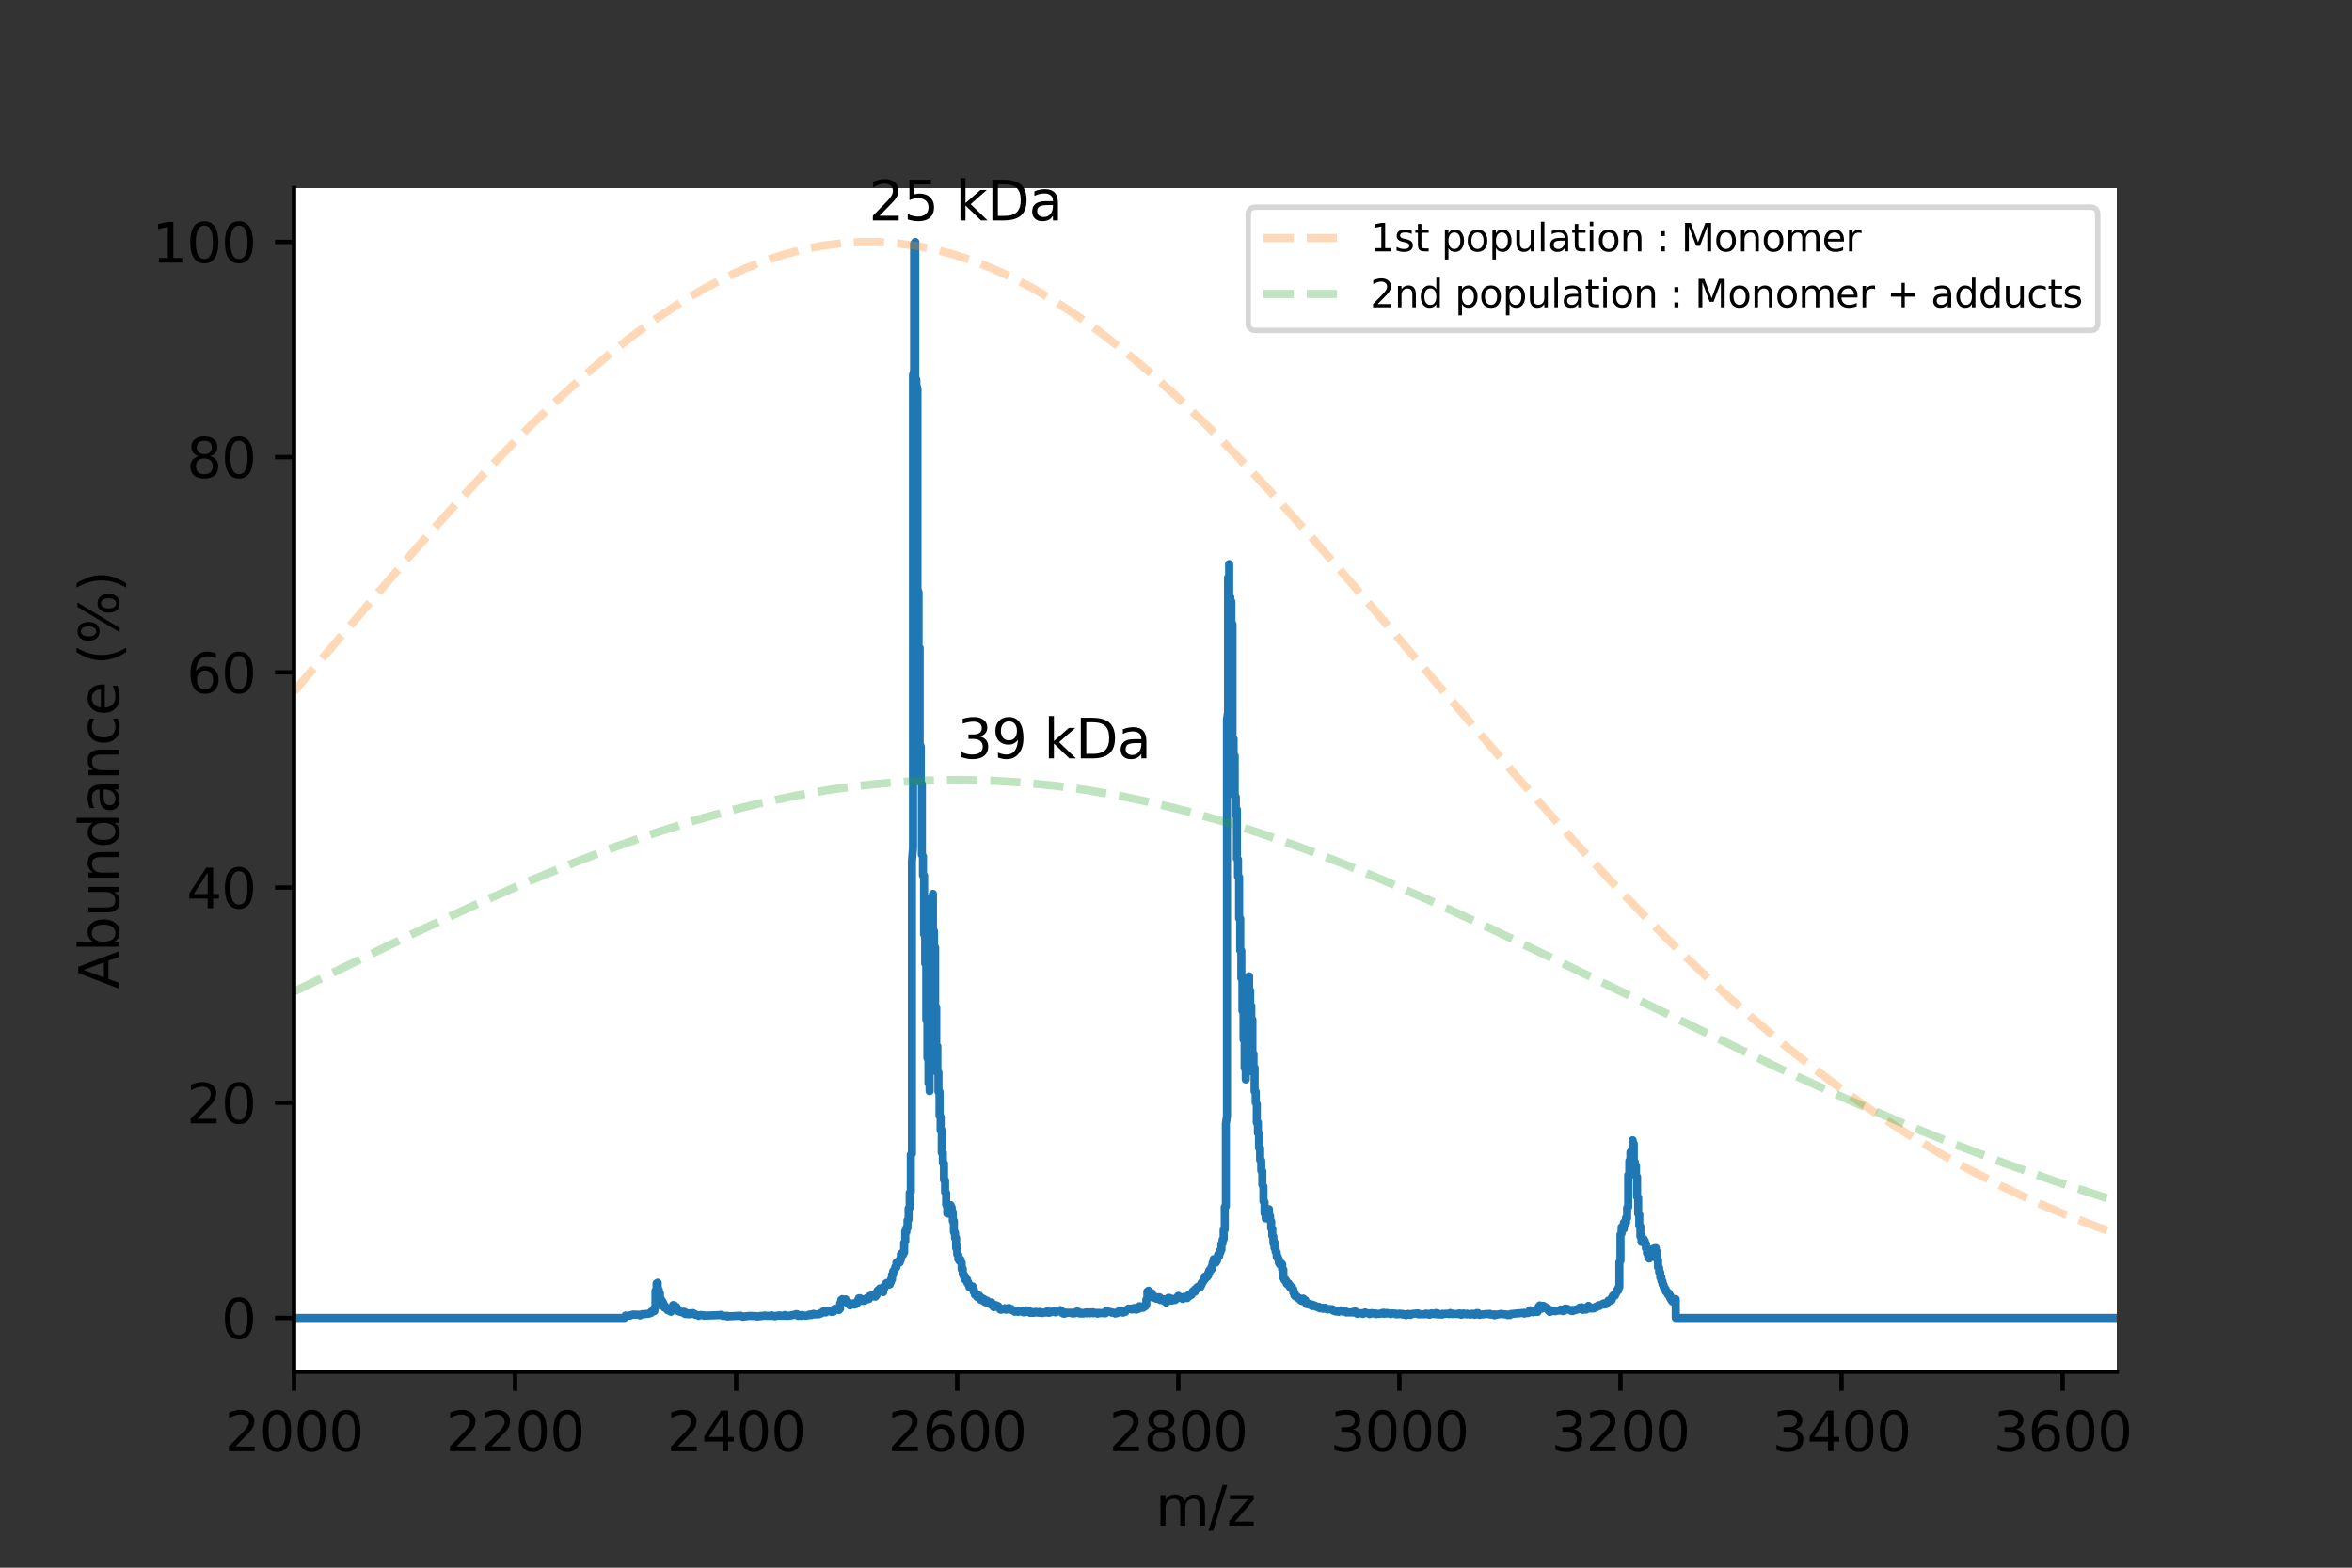 <?xml version="1.0" encoding="utf-8" standalone="no"?>
<!DOCTYPE svg PUBLIC "-//W3C//DTD SVG 1.1//EN"
  "http://www.w3.org/Graphics/SVG/1.1/DTD/svg11.dtd">
<svg height="288pt" version="1.1" viewBox="0 0 432 288" width="432pt" xmlns="http://www.w3.org/2000/svg" xmlns:xlink="http://www.w3.org/1999/xlink">
 <rect x="0" y="0" width="432" height="288" fill="#333333" stroke="none"/>
 <defs>
  <style type="text/css">*{stroke-linecap:butt;stroke-linejoin:round;}</style>
 </defs>
 <g id="figure_1">
  <g id="patch_1">
   <path d="M 0 288 
L 432 288 
L 432 0 
L 0 0 
z
" style="fill:none;"/>
  </g>
  <g id="axes_1">
   <g id="patch_2">
    <path d="M 54 252 
L 388.8 252 
L 388.8 34.56 
L 54 34.56 
z
" style="fill:#ffffff;"/>
   </g>
   <g id="matplotlib.axis_1">
    <g id="xtick_1">
     <g id="line2d_1">
      <defs>
       <path d="M 0 0 
L 0 3.5 
" id="m4ae74829ba" style="stroke:#000000;stroke-width:0.8;"/>
      </defs>
      <g>
       <use style="stroke:#000000;stroke-width:0.8;" x="54" xlink:href="#m4ae74829ba" y="252"/>
      </g>
     </g>
     <g id="text_1">
      <!-- 2000 -->
      <g transform="translate(41.275 266.598)scale(0.1 -0.1)">
       <defs>
        <path d="M 1228 531 
L 3431 531 
L 3431 0 
L 469 0 
L 469 531 
Q 828 903 1448 1529 
Q 2069 2156 2228 2338 
Q 2531 2678 2651 2914 
Q 2772 3150 2772 3378 
Q 2772 3750 2511 3984 
Q 2250 4219 1831 4219 
Q 1534 4219 1204 4116 
Q 875 4013 500 3803 
L 500 4441 
Q 881 4594 1212 4672 
Q 1544 4750 1819 4750 
Q 2544 4750 2975 4387 
Q 3406 4025 3406 3419 
Q 3406 3131 3298 2873 
Q 3191 2616 2906 2266 
Q 2828 2175 2409 1742 
Q 1991 1309 1228 531 
z
" id="DejaVuSans-32" transform="scale(0.016)"/>
        <path d="M 2034 4250 
Q 1547 4250 1301 3770 
Q 1056 3291 1056 2328 
Q 1056 1369 1301 889 
Q 1547 409 2034 409 
Q 2525 409 2770 889 
Q 3016 1369 3016 2328 
Q 3016 3291 2770 3770 
Q 2525 4250 2034 4250 
z
M 2034 4750 
Q 2819 4750 3233 4129 
Q 3647 3509 3647 2328 
Q 3647 1150 3233 529 
Q 2819 -91 2034 -91 
Q 1250 -91 836 529 
Q 422 1150 422 2328 
Q 422 3509 836 4129 
Q 1250 4750 2034 4750 
z
" id="DejaVuSans-30" transform="scale(0.016)"/>
       </defs>
       <use xlink:href="#DejaVuSans-32"/>
       <use x="63.623" xlink:href="#DejaVuSans-30"/>
       <use x="127.246" xlink:href="#DejaVuSans-30"/>
       <use x="190.869" xlink:href="#DejaVuSans-30"/>
      </g>
     </g>
    </g>
    <g id="xtick_2">
     <g id="line2d_2">
      <g>
       <use style="stroke:#000000;stroke-width:0.8;" x="94.606" xlink:href="#m4ae74829ba" y="252"/>
      </g>
     </g>
     <g id="text_2">
      <!-- 2200 -->
      <g transform="translate(81.881 266.598)scale(0.1 -0.1)">
       <use xlink:href="#DejaVuSans-32"/>
       <use x="63.623" xlink:href="#DejaVuSans-32"/>
       <use x="127.246" xlink:href="#DejaVuSans-30"/>
       <use x="190.869" xlink:href="#DejaVuSans-30"/>
      </g>
     </g>
    </g>
    <g id="xtick_3">
     <g id="line2d_3">
      <g>
       <use style="stroke:#000000;stroke-width:0.8;" x="135.213" xlink:href="#m4ae74829ba" y="252"/>
      </g>
     </g>
     <g id="text_3">
      <!-- 2400 -->
      <g transform="translate(122.488 266.598)scale(0.1 -0.1)">
       <defs>
        <path d="M 2419 4116 
L 825 1625 
L 2419 1625 
L 2419 4116 
z
M 2253 4666 
L 3047 4666 
L 3047 1625 
L 3713 1625 
L 3713 1100 
L 3047 1100 
L 3047 0 
L 2419 0 
L 2419 1100 
L 313 1100 
L 313 1709 
L 2253 4666 
z
" id="DejaVuSans-34" transform="scale(0.016)"/>
       </defs>
       <use xlink:href="#DejaVuSans-32"/>
       <use x="63.623" xlink:href="#DejaVuSans-34"/>
       <use x="127.246" xlink:href="#DejaVuSans-30"/>
       <use x="190.869" xlink:href="#DejaVuSans-30"/>
      </g>
     </g>
    </g>
    <g id="xtick_4">
     <g id="line2d_4">
      <g>
       <use style="stroke:#000000;stroke-width:0.8;" x="175.819" xlink:href="#m4ae74829ba" y="252"/>
      </g>
     </g>
     <g id="text_4">
      <!-- 2600 -->
      <g transform="translate(163.094 266.598)scale(0.1 -0.1)">
       <defs>
        <path d="M 2113 2584 
Q 1688 2584 1439 2293 
Q 1191 2003 1191 1497 
Q 1191 994 1439 701 
Q 1688 409 2113 409 
Q 2538 409 2786 701 
Q 3034 994 3034 1497 
Q 3034 2003 2786 2293 
Q 2538 2584 2113 2584 
z
M 3366 4563 
L 3366 3988 
Q 3128 4100 2886 4159 
Q 2644 4219 2406 4219 
Q 1781 4219 1451 3797 
Q 1122 3375 1075 2522 
Q 1259 2794 1537 2939 
Q 1816 3084 2150 3084 
Q 2853 3084 3261 2657 
Q 3669 2231 3669 1497 
Q 3669 778 3244 343 
Q 2819 -91 2113 -91 
Q 1303 -91 875 529 
Q 447 1150 447 2328 
Q 447 3434 972 4092 
Q 1497 4750 2381 4750 
Q 2619 4750 2861 4703 
Q 3103 4656 3366 4563 
z
" id="DejaVuSans-36" transform="scale(0.016)"/>
       </defs>
       <use xlink:href="#DejaVuSans-32"/>
       <use x="63.623" xlink:href="#DejaVuSans-36"/>
       <use x="127.246" xlink:href="#DejaVuSans-30"/>
       <use x="190.869" xlink:href="#DejaVuSans-30"/>
      </g>
     </g>
    </g>
    <g id="xtick_5">
     <g id="line2d_5">
      <g>
       <use style="stroke:#000000;stroke-width:0.8;" x="216.426" xlink:href="#m4ae74829ba" y="252"/>
      </g>
     </g>
     <g id="text_5">
      <!-- 2800 -->
      <g transform="translate(203.701 266.598)scale(0.1 -0.1)">
       <defs>
        <path d="M 2034 2216 
Q 1584 2216 1326 1975 
Q 1069 1734 1069 1313 
Q 1069 891 1326 650 
Q 1584 409 2034 409 
Q 2484 409 2743 651 
Q 3003 894 3003 1313 
Q 3003 1734 2745 1975 
Q 2488 2216 2034 2216 
z
M 1403 2484 
Q 997 2584 770 2862 
Q 544 3141 544 3541 
Q 544 4100 942 4425 
Q 1341 4750 2034 4750 
Q 2731 4750 3128 4425 
Q 3525 4100 3525 3541 
Q 3525 3141 3298 2862 
Q 3072 2584 2669 2484 
Q 3125 2378 3379 2068 
Q 3634 1759 3634 1313 
Q 3634 634 3220 271 
Q 2806 -91 2034 -91 
Q 1263 -91 848 271 
Q 434 634 434 1313 
Q 434 1759 690 2068 
Q 947 2378 1403 2484 
z
M 1172 3481 
Q 1172 3119 1398 2916 
Q 1625 2713 2034 2713 
Q 2441 2713 2670 2916 
Q 2900 3119 2900 3481 
Q 2900 3844 2670 4047 
Q 2441 4250 2034 4250 
Q 1625 4250 1398 4047 
Q 1172 3844 1172 3481 
z
" id="DejaVuSans-38" transform="scale(0.016)"/>
       </defs>
       <use xlink:href="#DejaVuSans-32"/>
       <use x="63.623" xlink:href="#DejaVuSans-38"/>
       <use x="127.246" xlink:href="#DejaVuSans-30"/>
       <use x="190.869" xlink:href="#DejaVuSans-30"/>
      </g>
     </g>
    </g>
    <g id="xtick_6">
     <g id="line2d_6">
      <g>
       <use style="stroke:#000000;stroke-width:0.8;" x="257.032" xlink:href="#m4ae74829ba" y="252"/>
      </g>
     </g>
     <g id="text_6">
      <!-- 3000 -->
      <g transform="translate(244.307 266.598)scale(0.1 -0.1)">
       <defs>
        <path d="M 2597 2516 
Q 3050 2419 3304 2112 
Q 3559 1806 3559 1356 
Q 3559 666 3084 287 
Q 2609 -91 1734 -91 
Q 1441 -91 1130 -33 
Q 819 25 488 141 
L 488 750 
Q 750 597 1062 519 
Q 1375 441 1716 441 
Q 2309 441 2620 675 
Q 2931 909 2931 1356 
Q 2931 1769 2642 2001 
Q 2353 2234 1838 2234 
L 1294 2234 
L 1294 2753 
L 1863 2753 
Q 2328 2753 2575 2939 
Q 2822 3125 2822 3475 
Q 2822 3834 2567 4026 
Q 2313 4219 1838 4219 
Q 1578 4219 1281 4162 
Q 984 4106 628 3988 
L 628 4550 
Q 988 4650 1302 4700 
Q 1616 4750 1894 4750 
Q 2613 4750 3031 4423 
Q 3450 4097 3450 3541 
Q 3450 3153 3228 2886 
Q 3006 2619 2597 2516 
z
" id="DejaVuSans-33" transform="scale(0.016)"/>
       </defs>
       <use xlink:href="#DejaVuSans-33"/>
       <use x="63.623" xlink:href="#DejaVuSans-30"/>
       <use x="127.246" xlink:href="#DejaVuSans-30"/>
       <use x="190.869" xlink:href="#DejaVuSans-30"/>
      </g>
     </g>
    </g>
    <g id="xtick_7">
     <g id="line2d_7">
      <g>
       <use style="stroke:#000000;stroke-width:0.8;" x="297.639" xlink:href="#m4ae74829ba" y="252"/>
      </g>
     </g>
     <g id="text_7">
      <!-- 3200 -->
      <g transform="translate(284.914 266.598)scale(0.1 -0.1)">
       <use xlink:href="#DejaVuSans-33"/>
       <use x="63.623" xlink:href="#DejaVuSans-32"/>
       <use x="127.246" xlink:href="#DejaVuSans-30"/>
       <use x="190.869" xlink:href="#DejaVuSans-30"/>
      </g>
     </g>
    </g>
    <g id="xtick_8">
     <g id="line2d_8">
      <g>
       <use style="stroke:#000000;stroke-width:0.8;" x="338.245" xlink:href="#m4ae74829ba" y="252"/>
      </g>
     </g>
     <g id="text_8">
      <!-- 3400 -->
      <g transform="translate(325.52 266.598)scale(0.1 -0.1)">
       <use xlink:href="#DejaVuSans-33"/>
       <use x="63.623" xlink:href="#DejaVuSans-34"/>
       <use x="127.246" xlink:href="#DejaVuSans-30"/>
       <use x="190.869" xlink:href="#DejaVuSans-30"/>
      </g>
     </g>
    </g>
    <g id="xtick_9">
     <g id="line2d_9">
      <g>
       <use style="stroke:#000000;stroke-width:0.8;" x="378.851" xlink:href="#m4ae74829ba" y="252"/>
      </g>
     </g>
     <g id="text_9">
      <!-- 3600 -->
      <g transform="translate(366.126 266.598)scale(0.1 -0.1)">
       <use xlink:href="#DejaVuSans-33"/>
       <use x="63.623" xlink:href="#DejaVuSans-36"/>
       <use x="127.246" xlink:href="#DejaVuSans-30"/>
       <use x="190.869" xlink:href="#DejaVuSans-30"/>
      </g>
     </g>
    </g>
    <g id="text_10">
     <!-- m/z -->
     <g transform="translate(212.221 280.277)scale(0.1 -0.1)">
      <defs>
       <path d="M 3328 2828 
Q 3544 3216 3844 3400 
Q 4144 3584 4550 3584 
Q 5097 3584 5394 3201 
Q 5691 2819 5691 2113 
L 5691 0 
L 5113 0 
L 5113 2094 
Q 5113 2597 4934 2840 
Q 4756 3084 4391 3084 
Q 3944 3084 3684 2787 
Q 3425 2491 3425 1978 
L 3425 0 
L 2847 0 
L 2847 2094 
Q 2847 2600 2669 2842 
Q 2491 3084 2119 3084 
Q 1678 3084 1418 2786 
Q 1159 2488 1159 1978 
L 1159 0 
L 581 0 
L 581 3500 
L 1159 3500 
L 1159 2956 
Q 1356 3278 1631 3431 
Q 1906 3584 2284 3584 
Q 2666 3584 2933 3390 
Q 3200 3197 3328 2828 
z
" id="DejaVuSans-6d" transform="scale(0.016)"/>
       <path d="M 1625 4666 
L 2156 4666 
L 531 -594 
L 0 -594 
L 1625 4666 
z
" id="DejaVuSans-2f" transform="scale(0.016)"/>
       <path d="M 353 3500 
L 3084 3500 
L 3084 2975 
L 922 459 
L 3084 459 
L 3084 0 
L 275 0 
L 275 525 
L 2438 3041 
L 353 3041 
L 353 3500 
z
" id="DejaVuSans-7a" transform="scale(0.016)"/>
      </defs>
      <use xlink:href="#DejaVuSans-6d"/>
      <use x="97.412" xlink:href="#DejaVuSans-2f"/>
      <use x="131.104" xlink:href="#DejaVuSans-7a"/>
     </g>
    </g>
   </g>
   <g id="matplotlib.axis_2">
    <g id="ytick_1">
     <g id="line2d_10">
      <defs>
       <path d="M 0 0 
L -3.5 0 
" id="mb27f369359" style="stroke:#000000;stroke-width:0.8;"/>
      </defs>
      <g>
       <use style="stroke:#000000;stroke-width:0.8;" x="54" xlink:href="#mb27f369359" y="242.116"/>
      </g>
     </g>
     <g id="text_11">
      <!-- 0 -->
      <g transform="translate(40.638 245.916)scale(0.1 -0.1)">
       <use xlink:href="#DejaVuSans-30"/>
      </g>
     </g>
    </g>
    <g id="ytick_2">
     <g id="line2d_11">
      <g>
       <use style="stroke:#000000;stroke-width:0.8;" x="54" xlink:href="#mb27f369359" y="202.582"/>
      </g>
     </g>
     <g id="text_12">
      <!-- 20 -->
      <g transform="translate(34.275 206.381)scale(0.1 -0.1)">
       <use xlink:href="#DejaVuSans-32"/>
       <use x="63.623" xlink:href="#DejaVuSans-30"/>
      </g>
     </g>
    </g>
    <g id="ytick_3">
     <g id="line2d_12">
      <g>
       <use style="stroke:#000000;stroke-width:0.8;" x="54" xlink:href="#mb27f369359" y="163.047"/>
      </g>
     </g>
     <g id="text_13">
      <!-- 40 -->
      <g transform="translate(34.275 166.846)scale(0.1 -0.1)">
       <use xlink:href="#DejaVuSans-34"/>
       <use x="63.623" xlink:href="#DejaVuSans-30"/>
      </g>
     </g>
    </g>
    <g id="ytick_4">
     <g id="line2d_13">
      <g>
       <use style="stroke:#000000;stroke-width:0.8;" x="54" xlink:href="#mb27f369359" y="123.513"/>
      </g>
     </g>
     <g id="text_14">
      <!-- 60 -->
      <g transform="translate(34.275 127.312)scale(0.1 -0.1)">
       <use xlink:href="#DejaVuSans-36"/>
       <use x="63.623" xlink:href="#DejaVuSans-30"/>
      </g>
     </g>
    </g>
    <g id="ytick_5">
     <g id="line2d_14">
      <g>
       <use style="stroke:#000000;stroke-width:0.8;" x="54" xlink:href="#mb27f369359" y="83.978"/>
      </g>
     </g>
     <g id="text_15">
      <!-- 80 -->
      <g transform="translate(34.275 87.777)scale(0.1 -0.1)">
       <use xlink:href="#DejaVuSans-38"/>
       <use x="63.623" xlink:href="#DejaVuSans-30"/>
      </g>
     </g>
    </g>
    <g id="ytick_6">
     <g id="line2d_15">
      <g>
       <use style="stroke:#000000;stroke-width:0.8;" x="54" xlink:href="#mb27f369359" y="44.444"/>
      </g>
     </g>
     <g id="text_16">
      <!-- 100 -->
      <g transform="translate(27.913 48.243)scale(0.1 -0.1)">
       <defs>
        <path d="M 794 531 
L 1825 531 
L 1825 4091 
L 703 3866 
L 703 4441 
L 1819 4666 
L 2450 4666 
L 2450 531 
L 3481 531 
L 3481 0 
L 794 0 
L 794 531 
z
" id="DejaVuSans-31" transform="scale(0.016)"/>
       </defs>
       <use xlink:href="#DejaVuSans-31"/>
       <use x="63.623" xlink:href="#DejaVuSans-30"/>
       <use x="127.246" xlink:href="#DejaVuSans-30"/>
      </g>
     </g>
    </g>
    <g id="text_17">
     <!-- Abundance (%) -->
     <g transform="translate(21.833 181.686)rotate(-90)scale(0.1 -0.1)">
      <defs>
       <path d="M 2188 4044 
L 1331 1722 
L 3047 1722 
L 2188 4044 
z
M 1831 4666 
L 2547 4666 
L 4325 0 
L 3669 0 
L 3244 1197 
L 1141 1197 
L 716 0 
L 50 0 
L 1831 4666 
z
" id="DejaVuSans-41" transform="scale(0.016)"/>
       <path d="M 3116 1747 
Q 3116 2381 2855 2742 
Q 2594 3103 2138 3103 
Q 1681 3103 1420 2742 
Q 1159 2381 1159 1747 
Q 1159 1113 1420 752 
Q 1681 391 2138 391 
Q 2594 391 2855 752 
Q 3116 1113 3116 1747 
z
M 1159 2969 
Q 1341 3281 1617 3432 
Q 1894 3584 2278 3584 
Q 2916 3584 3314 3078 
Q 3713 2572 3713 1747 
Q 3713 922 3314 415 
Q 2916 -91 2278 -91 
Q 1894 -91 1617 61 
Q 1341 213 1159 525 
L 1159 0 
L 581 0 
L 581 4863 
L 1159 4863 
L 1159 2969 
z
" id="DejaVuSans-62" transform="scale(0.016)"/>
       <path d="M 544 1381 
L 544 3500 
L 1119 3500 
L 1119 1403 
Q 1119 906 1312 657 
Q 1506 409 1894 409 
Q 2359 409 2629 706 
Q 2900 1003 2900 1516 
L 2900 3500 
L 3475 3500 
L 3475 0 
L 2900 0 
L 2900 538 
Q 2691 219 2414 64 
Q 2138 -91 1772 -91 
Q 1169 -91 856 284 
Q 544 659 544 1381 
z
M 1991 3584 
L 1991 3584 
z
" id="DejaVuSans-75" transform="scale(0.016)"/>
       <path d="M 3513 2113 
L 3513 0 
L 2938 0 
L 2938 2094 
Q 2938 2591 2744 2837 
Q 2550 3084 2163 3084 
Q 1697 3084 1428 2787 
Q 1159 2491 1159 1978 
L 1159 0 
L 581 0 
L 581 3500 
L 1159 3500 
L 1159 2956 
Q 1366 3272 1645 3428 
Q 1925 3584 2291 3584 
Q 2894 3584 3203 3211 
Q 3513 2838 3513 2113 
z
" id="DejaVuSans-6e" transform="scale(0.016)"/>
       <path d="M 2906 2969 
L 2906 4863 
L 3481 4863 
L 3481 0 
L 2906 0 
L 2906 525 
Q 2725 213 2448 61 
Q 2172 -91 1784 -91 
Q 1150 -91 751 415 
Q 353 922 353 1747 
Q 353 2572 751 3078 
Q 1150 3584 1784 3584 
Q 2172 3584 2448 3432 
Q 2725 3281 2906 2969 
z
M 947 1747 
Q 947 1113 1208 752 
Q 1469 391 1925 391 
Q 2381 391 2643 752 
Q 2906 1113 2906 1747 
Q 2906 2381 2643 2742 
Q 2381 3103 1925 3103 
Q 1469 3103 1208 2742 
Q 947 2381 947 1747 
z
" id="DejaVuSans-64" transform="scale(0.016)"/>
       <path d="M 2194 1759 
Q 1497 1759 1228 1600 
Q 959 1441 959 1056 
Q 959 750 1161 570 
Q 1363 391 1709 391 
Q 2188 391 2477 730 
Q 2766 1069 2766 1631 
L 2766 1759 
L 2194 1759 
z
M 3341 1997 
L 3341 0 
L 2766 0 
L 2766 531 
Q 2569 213 2275 61 
Q 1981 -91 1556 -91 
Q 1019 -91 701 211 
Q 384 513 384 1019 
Q 384 1609 779 1909 
Q 1175 2209 1959 2209 
L 2766 2209 
L 2766 2266 
Q 2766 2663 2505 2880 
Q 2244 3097 1772 3097 
Q 1472 3097 1187 3025 
Q 903 2953 641 2809 
L 641 3341 
Q 956 3463 1253 3523 
Q 1550 3584 1831 3584 
Q 2591 3584 2966 3190 
Q 3341 2797 3341 1997 
z
" id="DejaVuSans-61" transform="scale(0.016)"/>
       <path d="M 3122 3366 
L 3122 2828 
Q 2878 2963 2633 3030 
Q 2388 3097 2138 3097 
Q 1578 3097 1268 2742 
Q 959 2388 959 1747 
Q 959 1106 1268 751 
Q 1578 397 2138 397 
Q 2388 397 2633 464 
Q 2878 531 3122 666 
L 3122 134 
Q 2881 22 2623 -34 
Q 2366 -91 2075 -91 
Q 1284 -91 818 406 
Q 353 903 353 1747 
Q 353 2603 823 3093 
Q 1294 3584 2113 3584 
Q 2378 3584 2631 3529 
Q 2884 3475 3122 3366 
z
" id="DejaVuSans-63" transform="scale(0.016)"/>
       <path d="M 3597 1894 
L 3597 1613 
L 953 1613 
Q 991 1019 1311 708 
Q 1631 397 2203 397 
Q 2534 397 2845 478 
Q 3156 559 3463 722 
L 3463 178 
Q 3153 47 2828 -22 
Q 2503 -91 2169 -91 
Q 1331 -91 842 396 
Q 353 884 353 1716 
Q 353 2575 817 3079 
Q 1281 3584 2069 3584 
Q 2775 3584 3186 3129 
Q 3597 2675 3597 1894 
z
M 3022 2063 
Q 3016 2534 2758 2815 
Q 2500 3097 2075 3097 
Q 1594 3097 1305 2825 
Q 1016 2553 972 2059 
L 3022 2063 
z
" id="DejaVuSans-65" transform="scale(0.016)"/>
       <path id="DejaVuSans-20" transform="scale(0.016)"/>
       <path d="M 1984 4856 
Q 1566 4138 1362 3434 
Q 1159 2731 1159 2009 
Q 1159 1288 1364 580 
Q 1569 -128 1984 -844 
L 1484 -844 
Q 1016 -109 783 600 
Q 550 1309 550 2009 
Q 550 2706 781 3412 
Q 1013 4119 1484 4856 
L 1984 4856 
z
" id="DejaVuSans-28" transform="scale(0.016)"/>
       <path d="M 4653 2053 
Q 4381 2053 4226 1822 
Q 4072 1591 4072 1178 
Q 4072 772 4226 539 
Q 4381 306 4653 306 
Q 4919 306 5073 539 
Q 5228 772 5228 1178 
Q 5228 1588 5073 1820 
Q 4919 2053 4653 2053 
z
M 4653 2450 
Q 5147 2450 5437 2106 
Q 5728 1763 5728 1178 
Q 5728 594 5436 251 
Q 5144 -91 4653 -91 
Q 4153 -91 3862 251 
Q 3572 594 3572 1178 
Q 3572 1766 3864 2108 
Q 4156 2450 4653 2450 
z
M 1428 4353 
Q 1159 4353 1004 4120 
Q 850 3888 850 3481 
Q 850 3069 1003 2837 
Q 1156 2606 1428 2606 
Q 1700 2606 1854 2837 
Q 2009 3069 2009 3481 
Q 2009 3884 1853 4118 
Q 1697 4353 1428 4353 
z
M 4250 4750 
L 4750 4750 
L 1831 -91 
L 1331 -91 
L 4250 4750 
z
M 1428 4750 
Q 1922 4750 2215 4408 
Q 2509 4066 2509 3481 
Q 2509 2891 2217 2550 
Q 1925 2209 1428 2209 
Q 931 2209 642 2551 
Q 353 2894 353 3481 
Q 353 4063 643 4406 
Q 934 4750 1428 4750 
z
" id="DejaVuSans-25" transform="scale(0.016)"/>
       <path d="M 513 4856 
L 1013 4856 
Q 1481 4119 1714 3412 
Q 1947 2706 1947 2009 
Q 1947 1309 1714 600 
Q 1481 -109 1013 -844 
L 513 -844 
Q 928 -128 1133 580 
Q 1338 1288 1338 2009 
Q 1338 2731 1133 3434 
Q 928 4138 513 4856 
z
" id="DejaVuSans-29" transform="scale(0.016)"/>
      </defs>
      <use xlink:href="#DejaVuSans-41"/>
      <use x="68.408" xlink:href="#DejaVuSans-62"/>
      <use x="131.885" xlink:href="#DejaVuSans-75"/>
      <use x="195.264" xlink:href="#DejaVuSans-6e"/>
      <use x="258.643" xlink:href="#DejaVuSans-64"/>
      <use x="322.119" xlink:href="#DejaVuSans-61"/>
      <use x="383.398" xlink:href="#DejaVuSans-6e"/>
      <use x="446.777" xlink:href="#DejaVuSans-63"/>
      <use x="501.758" xlink:href="#DejaVuSans-65"/>
      <use x="563.281" xlink:href="#DejaVuSans-20"/>
      <use x="595.068" xlink:href="#DejaVuSans-28"/>
      <use x="634.082" xlink:href="#DejaVuSans-25"/>
      <use x="729.102" xlink:href="#DejaVuSans-29"/>
     </g>
    </g>
   </g>
   <g id="line2d_16">
    <path clip-path="url(#pa85ef1db27)" d="M 54 242.116 
L 114.707 242.116 
L 114.91 241.678 
L 114.91 241.714 
L 115.722 241.703 
L 115.722 241.677 
L 115.722 241.627 
L 116.331 241.517 
L 116.331 241.479 
L 116.331 241.495 
L 117.549 241.533 
L 117.549 241.549 
L 117.549 241.661 
L 117.549 241.581 
L 117.955 241.445 
L 117.955 241.426 
L 117.955 241.468 
L 117.955 241.454 
L 119.173 241.333 
L 119.173 241.337 
L 119.173 241.284 
L 119.173 241.295 
L 119.579 241.199 
L 119.579 241.005 
L 119.782 240.863 
L 119.782 240.838 
L 119.782 240.884 
L 119.782 240.842 
L 119.985 240.819 
L 119.985 240.926 
L 119.985 240.94 
L 119.985 240.745 
L 120.188 240.727 
L 120.188 240.826 
L 120.188 240.876 
L 120.188 240.275 
L 120.392 240.149 
L 120.392 237.124 
L 120.595 236.989 
L 120.595 235.782 
L 120.595 235.785 
L 120.798 235.642 
L 120.798 235.853 
L 120.798 236.936 
L 121.001 236.925 
L 121.001 237.024 
L 121.001 237.483 
L 121.001 237.451 
L 121.204 237.575 
L 121.204 238.544 
L 121.407 238.644 
L 121.407 239.064 
L 121.61 238.975 
L 121.61 239.161 
L 121.61 239.26 
L 121.61 239.239 
L 121.813 239.354 
L 121.813 239.659 
L 121.813 239.654 
L 122.016 239.765 
L 122.016 240.212 
L 122.016 240.204 
L 122.422 240.21 
L 122.422 240.284 
L 122.422 240.492 
L 122.625 240.49 
L 122.625 240.588 
L 122.625 240.701 
L 122.625 240.517 
L 122.828 240.507 
L 122.828 240.624 
L 122.828 240.773 
L 123.234 240.909 
L 123.234 240.987 
L 123.234 240.52 
L 123.437 240.417 
L 123.437 240.12 
L 123.437 240.134 
L 123.64 240.051 
L 123.64 239.742 
L 123.64 239.817 
L 123.843 239.792 
L 123.843 239.894 
L 123.843 239.937 
L 123.843 239.801 
L 123.843 239.912 
L 124.046 240.029 
L 124.046 240.231 
L 124.046 240.021 
L 124.046 240.213 
L 124.249 240.111 
L 124.249 240.292 
L 124.249 240.46 
L 124.249 240.266 
L 124.249 240.429 
L 124.452 240.541 
L 124.452 240.526 
L 124.452 240.62 
L 124.655 240.704 
L 124.655 240.699 
L 124.655 240.933 
L 124.655 240.897 
L 125.061 241.025 
L 125.061 241.017 
L 125.061 241.051 
L 125.061 240.986 
L 125.061 240.988 
L 125.67 240.98 
L 125.67 241.069 
L 125.67 241.286 
L 125.67 241.27 
L 125.873 241.261 
L 125.873 241.332 
L 125.873 241.404 
L 125.873 241.348 
L 126.076 241.416 
L 126.076 241.254 
L 126.076 241.184 
L 126.076 241.196 
L 126.482 241.308 
L 126.482 241.439 
L 126.889 241.416 
L 126.889 241.349 
L 126.889 241.251 
L 126.889 241.274 
L 127.295 241.224 
L 127.295 241.375 
L 127.295 241.379 
L 127.295 241.343 
L 127.295 241.369 
L 127.701 241.429 
L 127.701 241.465 
L 127.701 241.546 
L 127.701 241.465 
L 127.701 241.505 
L 128.31 241.658 
L 128.31 241.657 
L 128.31 241.733 
L 128.31 241.69 
L 128.716 241.58 
L 128.716 241.571 
L 128.716 241.588 
L 129.325 241.647 
L 129.325 241.688 
L 129.325 241.707 
L 129.325 241.687 
L 129.325 241.698 
L 132.37 241.59 
L 132.37 241.538 
L 132.37 241.569 
L 132.776 241.687 
L 132.776 241.683 
L 132.776 241.745 
L 132.776 241.735 
L 133.589 241.74 
L 133.589 241.834 
L 133.589 241.846 
L 133.589 241.828 
L 133.589 241.833 
L 136.025 241.715 
L 136.025 241.704 
L 136.025 241.739 
L 136.025 241.726 
L 136.431 241.847 
L 136.431 241.839 
L 136.431 241.905 
L 136.431 241.876 
L 137.649 241.739 
L 137.649 241.74 
L 137.649 241.739 
L 139.07 241.801 
L 139.07 241.834 
L 139.07 241.86 
L 139.07 241.846 
L 139.68 241.792 
L 139.68 241.753 
L 139.68 241.735 
L 139.68 241.794 
L 139.68 241.791 
L 140.492 241.685 
L 140.492 241.667 
L 140.492 241.726 
L 140.492 241.719 
L 141.71 241.733 
L 141.71 241.689 
L 141.71 241.628 
L 141.71 241.695 
L 141.71 241.691 
L 142.319 241.78 
L 142.319 241.788 
L 142.319 241.812 
L 142.319 241.75 
L 142.319 241.778 
L 143.131 241.652 
L 143.131 241.644 
L 143.131 241.687 
L 143.131 241.68 
L 144.146 241.718 
L 144.146 241.609 
L 144.146 241.583 
L 144.146 241.642 
L 144.146 241.61 
L 144.552 241.717 
L 144.552 241.735 
L 144.552 241.728 
L 145.364 241.671 
L 145.364 241.63 
L 145.364 241.612 
L 146.177 241.509 
L 146.177 241.517 
L 146.177 241.424 
L 146.177 241.425 
L 146.38 241.423 
L 146.38 241.509 
L 146.38 241.614 
L 146.583 241.607 
L 146.583 241.72 
L 146.583 241.735 
L 146.583 241.731 
L 147.192 241.719 
L 147.192 241.625 
L 147.192 241.629 
L 147.192 241.586 
L 148.004 241.707 
L 148.004 241.716 
L 148.004 241.709 
L 148.613 241.612 
L 148.613 241.507 
L 148.613 241.561 
L 149.019 241.602 
L 149.019 241.462 
L 149.019 241.451 
L 149.019 241.467 
L 149.019 241.467 
L 149.425 241.434 
L 149.425 241.372 
L 149.425 241.356 
L 149.425 241.469 
L 150.44 241.444 
L 150.44 241.37 
L 150.44 241.358 
L 150.44 241.386 
L 150.44 241.383 
L 150.846 241.281 
L 150.846 241.285 
L 150.846 241.152 
L 150.846 241.164 
L 151.252 241.099 
L 151.252 241.064 
L 151.252 240.89 
L 151.252 240.988 
L 151.658 240.966 
L 151.658 240.946 
L 151.658 240.917 
L 151.658 241.113 
L 151.658 241.061 
L 151.861 240.957 
L 151.861 240.981 
L 151.861 240.895 
L 152.674 240.853 
L 152.674 240.968 
L 152.674 240.996 
L 152.674 240.953 
L 152.674 240.986 
L 153.08 240.985 
L 153.08 240.88 
L 153.08 240.586 
L 153.08 240.589 
L 153.283 240.469 
L 153.283 240.474 
L 153.283 240.441 
L 153.283 240.543 
L 153.283 240.54 
L 153.689 240.477 
L 153.689 240.573 
L 153.689 240.582 
L 153.689 240.507 
L 153.689 240.537 
L 154.095 240.658 
L 154.095 240.663 
L 154.095 240.307 
L 154.095 240.337 
L 154.298 240.439 
L 154.298 240.264 
L 154.298 239.479 
L 154.501 239.342 
L 154.501 238.813 
L 154.501 238.918 
L 154.704 238.797 
L 154.704 238.656 
L 154.704 238.9 
L 154.704 238.884 
L 154.907 238.786 
L 154.907 238.881 
L 154.907 239.155 
L 154.907 239.025 
L 155.11 238.929 
L 155.11 238.962 
L 155.11 238.777 
L 155.313 238.696 
L 155.313 238.767 
L 155.313 239.157 
L 155.516 239.2 
L 155.516 239.064 
L 155.516 239.02 
L 155.516 239.224 
L 155.516 239.032 
L 155.719 239.139 
L 155.719 239.461 
L 155.719 239.458 
L 155.922 239.416 
L 155.922 239.522 
L 155.922 239.657 
L 155.922 239.581 
L 156.125 239.566 
L 156.125 239.645 
L 156.125 239.835 
L 156.125 239.726 
L 156.328 239.59 
L 156.328 239.591 
L 156.328 239.627 
L 156.328 239.449 
L 156.531 239.554 
L 156.531 239.632 
L 156.531 239.597 
L 156.734 239.492 
L 156.734 239.444 
L 156.734 239.557 
L 156.734 239.458 
L 156.937 239.458 
L 156.937 239.552 
L 156.937 239.665 
L 156.937 239.615 
L 157.14 239.467 
L 157.14 239.377 
L 157.14 239.605 
L 157.14 239.537 
L 157.343 239.539 
L 157.343 239.45 
L 157.343 239.504 
L 157.343 239.354 
L 157.546 239.237 
L 157.546 239.264 
L 157.546 239.266 
L 157.546 238.896 
L 157.749 238.896 
L 157.749 238.785 
L 157.749 238.502 
L 157.749 238.825 
L 157.749 238.502 
L 157.952 238.482 
L 157.952 238.587 
L 157.952 238.692 
L 158.155 238.611 
L 158.155 238.765 
L 158.155 238.764 
L 158.155 238.953 
L 158.359 238.953 
L 158.359 238.887 
L 158.359 238.792 
L 158.359 238.815 
L 158.562 238.764 
L 158.562 238.884 
L 158.562 238.989 
L 158.562 238.813 
L 158.562 238.876 
L 158.765 238.939 
L 158.765 238.798 
L 158.765 238.687 
L 158.765 238.975 
L 158.968 238.866 
L 158.968 238.644 
L 158.968 238.701 
L 159.171 238.589 
L 159.171 238.479 
L 159.171 238.69 
L 159.171 238.535 
L 159.374 238.669 
L 159.374 238.466 
L 159.374 238.428 
L 159.374 238.604 
L 159.577 238.65 
L 159.577 238.509 
L 159.577 238.304 
L 159.577 238.385 
L 159.78 238.253 
L 159.78 238.048 
L 159.78 238.142 
L 160.186 238.025 
L 160.186 238.039 
L 160.186 237.964 
L 160.186 238.16 
L 160.186 238.097 
L 160.389 238.166 
L 160.389 238.045 
L 160.389 237.928 
L 160.389 238.067 
L 160.389 238.034 
L 160.592 238.158 
L 160.592 238.193 
L 160.592 237.914 
L 160.592 238.001 
L 160.795 238.103 
L 160.795 238.2 
L 160.795 238.027 
L 160.795 238.068 
L 160.998 237.953 
L 160.998 237.432 
L 160.998 237.523 
L 161.201 237.563 
L 161.201 237.442 
L 161.201 237.063 
L 161.201 237.13 
L 161.607 237.079 
L 161.607 236.687 
L 161.607 236.924 
L 161.81 236.91 
L 161.81 236.974 
L 161.81 237.297 
L 161.81 237.142 
L 162.013 237.271 
L 162.216 237.376 
L 162.216 237.225 
L 162.216 236.678 
L 162.419 236.691 
L 162.419 236.615 
L 162.419 236.267 
L 162.419 236.35 
L 162.622 236.174 
L 162.622 235.876 
L 162.622 235.88 
L 162.825 235.907 
L 162.825 235.825 
L 162.825 235.704 
L 162.825 235.874 
L 162.825 235.723 
L 163.028 235.832 
L 163.028 235.783 
L 163.028 235.868 
L 163.028 235.867 
L 163.231 235.97 
L 163.231 236.023 
L 163.231 235.852 
L 163.231 235.906 
L 163.434 235.951 
L 163.434 235.822 
L 163.434 235.563 
L 163.434 235.837 
L 163.434 235.62 
L 163.637 235.498 
L 163.637 235.028 
L 163.637 235.095 
L 163.84 235.01 
L 163.84 234.175 
L 163.84 234.23 
L 164.043 234.121 
L 164.043 234.138 
L 164.043 233.552 
L 164.246 233.45 
L 164.246 233.457 
L 164.246 233.279 
L 164.449 233.117 
L 164.449 233.117 
L 164.449 232.72 
L 164.449 232.753 
L 164.653 232.78 
L 164.653 232.673 
L 164.653 232.769 
L 164.653 231.954 
L 164.856 231.911 
L 164.856 232.017 
L 164.856 232.135 
L 164.856 231.83 
L 165.059 231.717 
L 165.059 231.804 
L 165.059 231.63 
L 165.059 231.967 
L 165.262 231.875 
L 165.262 231.364 
L 165.262 231.926 
L 165.262 231.438 
L 165.465 231.422 
L 165.465 230.415 
L 165.465 230.47 
L 165.668 230.386 
L 165.668 230.201 
L 165.668 230.524 
L 165.668 230.425 
L 165.871 230.511 
L 165.871 230.379 
L 165.871 230.135 
L 165.871 230.497 
L 165.871 230.165 
L 166.074 230.094 
L 166.074 228.303 
L 166.277 228.019 
L 166.277 228.035 
L 166.277 226.186 
L 166.277 226.186 
L 166.48 226.186 
L 166.48 226.246 
L 166.48 226.321 
L 166.48 225.601 
L 166.48 225.661 
L 166.683 225.526 
L 166.683 225.586 
L 166.683 224.192 
L 166.886 224.058 
L 166.886 221.989 
L 167.089 221.855 
L 167.089 219.112 
L 167.292 218.977 
L 167.292 212.098 
L 167.495 211.933 
L 167.495 158.267 
L 167.698 155.704 
L 167.698 68.872 
L 167.901 68.122 
L 167.901 44.743 
L 167.901 45.043 
L 168.104 44.444 
L 168.104 44.594 
L 168.104 69.321 
L 168.307 69.771 
L 168.307 72.618 
L 168.307 70.67 
L 168.51 71.419 
L 168.51 108.271 
L 168.713 108.796 
L 168.713 118.957 
L 168.916 119.017 
L 168.916 136.596 
L 169.119 137.18 
L 169.119 143.805 
L 169.119 143.745 
L 169.322 144.059 
L 169.322 157.023 
L 169.525 157.322 
L 169.525 160.829 
L 169.525 160.709 
L 169.728 160.859 
L 169.728 171.635 
L 169.931 171.859 
L 169.931 177 
L 170.134 177.09 
L 170.134 187.326 
L 170.337 187.715 
L 170.337 194.354 
L 170.54 194.534 
L 170.54 199 
L 170.743 199.135 
L 170.743 200.454 
L 170.743 195.029 
L 170.947 194.684 
L 170.947 174.542 
L 171.15 174.287 
L 171.15 164.771 
L 171.353 164.636 
L 171.353 164.216 
L 171.353 170.81 
L 171.556 171.08 
L 171.556 173.748 
L 171.759 174.062 
L 171.759 184.583 
L 171.962 185.122 
L 171.962 192.121 
L 172.165 192.211 
L 172.165 197.022 
L 172.165 196.962 
L 172.368 197.052 
L 172.368 200.544 
L 172.368 200.469 
L 172.571 200.604 
L 172.571 204.995 
L 172.774 205.174 
L 172.774 207.662 
L 172.977 207.662 
L 172.977 207.767 
L 172.977 211.754 
L 173.18 211.799 
L 173.18 213.642 
L 173.18 213.642 
L 173.383 213.732 
L 173.383 216.744 
L 173.586 216.969 
L 173.586 216.849 
L 173.586 219.007 
L 173.789 219.172 
L 173.789 221.33 
L 173.992 221.42 
L 173.992 221.42 
L 173.992 222.919 
L 173.992 222.784 
L 174.195 222.784 
L 174.195 222.889 
L 174.195 222.964 
L 174.195 221.974 
L 174.195 221.989 
L 174.398 222.034 
L 174.398 222.259 
L 174.398 221.465 
L 174.601 221.39 
L 174.601 221.54 
L 174.601 222.154 
L 174.601 221.39 
L 174.601 221.974 
L 174.804 222.064 
L 174.804 221.84 
L 174.804 222.574 
L 175.007 222.739 
L 175.007 222.694 
L 175.007 224.312 
L 175.21 224.312 
L 175.21 224.417 
L 175.21 226.336 
L 175.413 226.44 
L 175.413 227.422 
L 175.616 227.416 
L 175.616 227.48 
L 175.616 229.264 
L 175.616 229.22 
L 175.819 229.253 
L 175.819 229.141 
L 175.819 228.997 
L 175.819 230.446 
L 176.022 230.575 
L 176.022 231.338 
L 176.225 231.298 
L 176.225 231.17 
L 176.225 231.653 
L 176.428 231.674 
L 176.428 231.573 
L 176.428 231.392 
L 176.428 231.792 
L 176.631 231.975 
L 176.631 233.157 
L 176.631 233.102 
L 176.834 233.073 
L 176.834 233.175 
L 176.834 233.138 
L 176.834 234.087 
L 177.037 234.147 
L 177.037 234.568 
L 177.037 234.539 
L 177.241 234.488 
L 177.241 234.616 
L 177.241 235.028 
L 177.241 235.025 
L 177.444 234.923 
L 177.444 234.93 
L 177.444 234.884 
L 177.444 235.235 
L 177.444 235.169 
L 177.647 235.089 
L 177.647 235.235 
L 177.647 235.614 
L 177.85 235.579 
L 177.85 235.683 
L 177.85 235.927 
L 178.053 236.017 
L 178.053 236.475 
L 178.053 236.46 
L 178.256 236.341 
L 178.256 236.299 
L 178.256 236.556 
L 178.459 236.645 
L 178.459 236.64 
L 178.459 236.679 
L 178.459 236.516 
L 178.459 236.643 
L 178.662 236.57 
L 178.662 236.332 
L 178.662 236.826 
L 178.865 236.793 
L 178.865 236.9 
L 178.865 237.354 
L 178.865 236.859 
L 178.865 237.294 
L 179.068 237.423 
L 179.068 237.862 
L 179.068 237.836 
L 179.271 237.935 
L 179.271 238 
L 179.271 237.992 
L 179.474 237.877 
L 179.474 238.001 
L 179.474 238.274 
L 179.474 238.241 
L 179.677 238.127 
L 179.677 238.128 
L 179.677 238.052 
L 179.677 238.215 
L 179.677 238.08 
L 179.88 238.006 
L 179.88 238.166 
L 179.88 238.452 
L 180.083 238.404 
L 180.083 238.521 
L 180.083 238.737 
L 180.083 238.515 
L 180.083 238.699 
L 180.286 238.632 
L 180.286 238.756 
L 180.286 238.857 
L 180.286 238.701 
L 180.286 238.725 
L 180.489 238.605 
L 180.489 238.524 
L 180.489 238.627 
L 180.489 238.56 
L 180.692 238.62 
L 180.692 238.617 
L 180.692 238.998 
L 180.895 239.104 
L 180.895 239.209 
L 180.895 239.088 
L 180.895 239.191 
L 181.098 239.252 
L 181.098 239.101 
L 181.098 239.026 
L 181.098 239.079 
L 181.301 238.965 
L 181.301 238.966 
L 181.301 238.933 
L 181.301 239.152 
L 181.301 239.151 
L 181.504 239.276 
L 181.504 239.275 
L 181.504 239.464 
L 181.504 239.254 
L 181.504 239.462 
L 181.707 239.423 
L 181.707 239.51 
L 181.91 239.573 
L 181.91 239.432 
L 181.91 239.395 
L 181.91 239.62 
L 181.91 239.485 
L 182.113 239.392 
L 182.113 239.252 
L 182.113 239.582 
L 182.113 239.582 
L 182.316 239.698 
L 182.316 239.692 
L 182.316 239.874 
L 182.519 239.994 
L 182.519 240.141 
L 182.519 239.99 
L 182.519 240.099 
L 182.722 239.979 
L 182.722 239.982 
L 182.722 239.942 
L 182.925 239.837 
L 182.925 239.757 
L 182.925 239.847 
L 182.925 239.787 
L 183.331 239.951 
L 183.331 239.94 
L 183.331 240.171 
L 183.331 240.09 
L 183.535 240.198 
L 183.535 240.195 
L 183.535 240.361 
L 183.535 240.173 
L 183.535 240.358 
L 183.738 240.486 
L 183.738 240.475 
L 183.738 240.6 
L 183.738 240.474 
L 183.941 240.448 
L 183.941 240.559 
L 183.941 240.609 
L 183.941 240.525 
L 184.55 240.517 
L 184.55 240.433 
L 184.55 240.336 
L 184.55 240.364 
L 184.753 240.478 
L 184.753 240.601 
L 184.753 240.415 
L 184.753 240.496 
L 184.956 240.448 
L 184.956 240.592 
L 184.956 240.594 
L 184.956 240.45 
L 185.159 240.522 
L 185.159 240.342 
L 185.159 240.316 
L 185.159 240.364 
L 185.159 240.345 
L 185.362 240.291 
L 185.362 240.43 
L 185.362 240.477 
L 185.362 240.474 
L 185.768 240.471 
L 185.768 240.567 
L 185.768 240.632 
L 186.174 240.753 
L 186.174 240.8 
L 186.174 240.798 
L 186.377 240.908 
L 186.377 240.895 
L 186.377 240.981 
L 186.377 240.893 
L 186.58 240.9 
L 186.58 240.788 
L 186.58 240.758 
L 186.58 240.932 
L 186.58 240.916 
L 186.783 240.808 
L 186.783 240.773 
L 186.783 240.811 
L 186.783 240.783 
L 186.986 240.757 
L 186.986 240.862 
L 186.986 241.011 
L 186.986 240.959 
L 187.595 240.868 
L 187.595 240.953 
L 187.798 240.973 
L 187.798 240.862 
L 187.798 240.855 
L 187.798 240.898 
L 188.001 240.893 
L 188.001 240.993 
L 188.001 241.094 
L 188.001 241.07 
L 188.204 241.081 
L 188.204 240.977 
L 188.204 240.939 
L 188.407 240.99 
L 188.407 240.854 
L 188.407 240.735 
L 188.407 240.737 
L 188.61 240.723 
L 188.61 240.833 
L 188.61 240.804 
L 188.61 240.859 
L 188.813 240.804 
L 188.813 240.969 
L 188.813 241.02 
L 189.219 240.94 
L 189.219 241.072 
L 189.219 241.184 
L 189.219 241.141 
L 189.422 241.034 
L 189.422 241.006 
L 189.422 241.035 
L 189.422 241.027 
L 189.625 241.019 
L 189.625 241.121 
L 189.625 241.195 
L 189.625 241.065 
L 189.829 241.06 
L 189.829 241.15 
L 189.829 241.185 
L 189.829 241.143 
L 189.829 241.148 
L 190.235 241.029 
L 190.235 240.999 
L 190.235 241.109 
L 190.844 241.15 
L 190.844 241.04 
L 190.844 241.014 
L 190.844 241.105 
L 190.844 241.014 
L 191.047 241.007 
L 191.047 241.101 
L 191.047 241.194 
L 191.047 241.105 
L 191.453 241.143 
L 191.453 241.167 
L 191.453 241.222 
L 191.453 241.165 
L 191.453 241.186 
L 192.062 241.074 
L 192.062 241.04 
L 192.062 241.145 
L 192.265 241.036 
L 192.265 240.939 
L 192.265 240.946 
L 192.468 240.917 
L 192.468 241.028 
L 192.468 241.116 
L 192.468 240.997 
L 192.468 241.009 
L 192.671 240.984 
L 192.671 241.116 
L 192.671 241.176 
L 192.671 241.097 
L 192.671 241.104 
L 192.874 241.119 
L 192.874 241.003 
L 192.874 240.991 
L 192.874 241.034 
L 193.483 240.958 
L 193.483 240.936 
L 193.483 240.805 
L 193.483 240.89 
L 193.889 240.989 
L 193.889 241.097 
L 193.889 241.028 
L 194.092 240.902 
L 194.092 240.75 
L 194.092 240.761 
L 194.701 240.825 
L 194.701 240.71 
L 194.701 240.675 
L 194.701 240.771 
L 194.701 240.764 
L 194.904 240.762 
L 194.904 240.866 
L 194.904 240.981 
L 195.107 240.975 
L 195.107 241.08 
L 195.107 241.072 
L 195.107 241.19 
L 195.31 241.181 
L 195.31 241.289 
L 195.31 241.319 
L 195.513 241.346 
L 195.513 241.221 
L 195.513 241.209 
L 195.513 241.33 
L 195.513 241.329 
L 195.716 241.217 
L 195.716 241.219 
L 195.716 241.131 
L 195.716 241.168 
L 196.935 241.158 
L 196.935 241.251 
L 196.935 241.295 
L 196.935 241.247 
L 196.935 241.288 
L 197.341 241.287 
L 197.341 241.223 
L 197.341 241.128 
L 197.747 241.175 
L 197.747 241.045 
L 197.747 240.954 
L 197.747 240.961 
L 197.95 240.941 
L 197.95 241.061 
L 197.95 241.072 
L 197.95 240.99 
L 197.95 241.04 
L 198.153 241.03 
L 198.153 241.133 
L 198.153 241.262 
L 198.559 241.314 
L 198.559 241.191 
L 198.559 241.185 
L 198.965 241.199 
L 198.965 241.291 
L 198.965 241.318 
L 198.965 241.289 
L 198.965 241.313 
L 199.371 241.192 
L 199.371 241.112 
L 199.574 241.095 
L 199.574 241.19 
L 199.574 241.265 
L 199.574 241.232 
L 199.777 241.244 
L 199.777 241.126 
L 199.777 241.094 
L 199.777 241.136 
L 199.777 241.128 
L 200.183 241.252 
L 200.183 241.251 
L 200.183 241.272 
L 200.183 241.164 
L 200.183 241.187 
L 200.386 241.24 
L 200.386 241.089 
L 200.386 241.076 
L 200.386 241.116 
L 200.386 241.111 
L 200.792 241.081 
L 200.792 241.211 
L 200.792 241.258 
L 200.792 241.179 
L 200.792 241.246 
L 201.604 241.18 
L 201.604 241.24 
L 201.604 241.334 
L 201.604 241.329 
L 202.01 241.224 
L 202.01 241.19 
L 202.01 241.225 
L 202.01 241.195 
L 203.026 241.273 
L 203.026 241.105 
L 203.026 241.037 
L 203.026 241.04 
L 203.229 240.919 
L 203.229 240.93 
L 203.229 240.793 
L 203.432 240.911 
L 203.432 240.94 
L 203.432 240.904 
L 203.432 240.936 
L 204.244 241.099 
L 204.244 241.155 
L 204.244 241.09 
L 204.244 241.12 
L 204.853 241.216 
L 204.853 241.318 
L 204.853 241.259 
L 205.259 241.214 
L 205.259 241.181 
L 205.259 241.05 
L 205.462 241.11 
L 205.462 240.982 
L 205.462 240.919 
L 206.071 240.882 
L 206.071 241 
L 206.071 241.107 
L 206.071 241.038 
L 206.274 241.025 
L 206.274 241.118 
L 206.274 241.147 
L 206.274 241.034 
L 206.274 241.039 
L 206.68 241.011 
L 206.68 240.932 
L 206.68 240.785 
L 206.68 240.936 
L 206.68 240.808 
L 206.883 240.681 
L 206.883 240.711 
L 206.883 240.633 
L 207.289 240.504 
L 207.289 240.514 
L 207.289 240.388 
L 207.289 240.391 
L 207.898 240.487 
L 207.898 240.499 
L 207.898 240.58 
L 207.898 240.382 
L 207.898 240.453 
L 208.304 240.552 
L 208.304 240.396 
L 208.304 240.278 
L 208.304 240.415 
L 208.304 240.406 
L 208.507 240.444 
L 208.507 240.364 
L 208.507 240.307 
L 208.507 240.327 
L 208.71 240.423 
L 208.71 240.597 
L 208.71 240.564 
L 209.117 240.445 
L 209.117 240.445 
L 209.117 240.474 
L 209.117 240.369 
L 209.32 240.218 
L 209.32 239.955 
L 209.32 240.234 
L 209.32 239.997 
L 209.523 239.997 
L 209.523 240.101 
L 209.523 240.216 
L 209.523 240.087 
L 209.523 240.093 
L 209.929 240.206 
L 209.929 240.198 
L 209.929 240.266 
L 209.929 240.123 
L 209.929 240.123 
L 210.335 239.997 
L 210.335 240.009 
L 210.335 239.861 
L 210.538 239.756 
L 210.538 238.78 
L 210.741 238.592 
L 210.741 237.276 
L 210.741 237.307 
L 210.944 237.324 
L 210.944 237.226 
L 210.944 237.103 
L 210.944 237.267 
L 210.944 237.261 
L 211.147 237.388 
L 211.147 237.743 
L 211.147 237.605 
L 211.35 237.709 
L 211.35 237.829 
L 211.35 237.641 
L 211.35 237.656 
L 211.553 237.553 
L 211.553 237.716 
L 211.553 237.956 
L 211.756 238.068 
L 211.756 238.043 
L 211.756 238.368 
L 211.756 238.325 
L 211.959 238.409 
L 211.959 238.277 
L 211.959 238.176 
L 211.959 238.254 
L 212.162 238.235 
L 212.162 238.343 
L 212.162 238.454 
L 212.162 238.221 
L 212.162 238.335 
L 212.365 238.307 
L 212.365 238.422 
L 212.365 238.592 
L 212.365 238.406 
L 212.365 238.539 
L 212.568 238.598 
L 212.568 238.467 
L 212.568 238.35 
L 212.568 238.499 
L 212.568 238.467 
L 212.771 238.566 
L 212.771 238.642 
L 212.771 238.314 
L 212.771 238.326 
L 212.974 238.31 
L 212.974 238.403 
L 212.974 238.753 
L 212.974 238.75 
L 213.177 238.645 
L 213.177 238.607 
L 213.177 238.839 
L 213.38 238.722 
L 213.38 238.705 
L 213.38 238.863 
L 213.38 238.825 
L 213.583 238.729 
L 213.583 238.729 
L 213.583 238.674 
L 213.583 238.815 
L 213.583 238.774 
L 213.786 238.797 
L 213.786 238.681 
L 213.786 238.668 
L 213.786 238.846 
L 213.786 238.806 
L 213.989 238.773 
L 213.989 238.888 
L 213.989 239.125 
L 213.989 239.122 
L 214.192 239.239 
L 214.192 239.234 
L 214.192 239.302 
L 214.192 239.071 
L 214.395 238.935 
L 214.395 238.632 
L 214.395 238.939 
L 214.395 238.677 
L 214.598 238.556 
L 214.598 238.43 
L 214.598 238.439 
L 214.801 238.428 
L 214.801 238.512 
L 214.801 238.717 
L 214.801 238.476 
L 214.801 238.708 
L 215.004 238.689 
L 215.004 238.786 
L 215.004 238.932 
L 215.004 238.698 
L 215.208 238.586 
L 215.208 238.758 
L 215.208 238.941 
L 215.208 238.918 
L 215.411 238.788 
L 215.411 238.671 
L 215.411 238.858 
L 215.411 238.848 
L 215.817 238.831 
L 215.817 238.773 
L 215.817 238.577 
L 215.817 238.819 
L 215.817 238.624 
L 216.02 238.681 
L 216.02 238.541 
L 216.02 238.476 
L 216.02 238.487 
L 216.223 238.493 
L 216.223 238.451 
L 216.223 238.292 
L 216.223 238.317 
L 216.426 238.208 
L 216.426 238.057 
L 216.426 238.076 
L 216.629 238.208 
L 216.629 238.19 
L 216.629 238.403 
L 216.629 238.314 
L 217.035 238.433 
L 217.035 238.506 
L 217.035 238.497 
L 217.238 238.512 
L 217.238 238.433 
L 217.238 238.305 
L 217.238 238.632 
L 217.238 238.601 
L 217.441 238.476 
L 217.441 238.239 
L 217.441 238.302 
L 217.847 238.407 
L 217.847 238.397 
L 218.05 238.478 
L 218.05 238.347 
L 218.05 238.134 
L 218.05 238.175 
L 218.253 238.062 
L 218.253 238.083 
L 218.253 237.98 
L 218.253 237.991 
L 218.456 238.092 
L 218.456 238.11 
L 218.456 237.811 
L 218.456 237.871 
L 218.659 237.829 
L 218.659 237.949 
L 218.659 237.985 
L 218.659 237.742 
L 218.659 237.835 
L 218.862 237.857 
L 218.862 237.749 
L 218.862 237.811 
L 218.862 237.583 
L 219.065 237.454 
L 219.065 237.462 
L 219.065 237.241 
L 219.268 237.214 
L 219.268 237.289 
L 219.268 237.331 
L 219.268 237.192 
L 219.268 237.249 
L 219.471 237.303 
L 219.471 237.169 
L 219.471 236.865 
L 219.471 237.27 
L 219.471 236.949 
L 219.674 236.811 
L 219.674 236.877 
L 219.674 236.777 
L 219.877 236.795 
L 219.877 236.696 
L 219.877 236.472 
L 219.877 236.52 
L 220.08 236.634 
L 220.08 236.657 
L 220.08 236.347 
L 220.08 236.445 
L 220.283 236.363 
L 220.283 236.471 
L 220.283 236.556 
L 220.283 236.513 
L 220.486 236.429 
L 220.486 236.039 
L 220.486 236.146 
L 220.689 236.024 
L 220.689 236.047 
L 220.689 235.654 
L 220.689 235.669 
L 220.892 235.563 
L 220.892 235.614 
L 220.892 235.38 
L 221.095 235.224 
L 221.095 235.224 
L 221.095 235.272 
L 221.095 235.02 
L 221.298 235.028 
L 221.298 234.953 
L 221.298 234.508 
L 221.298 234.547 
L 221.502 234.634 
L 221.502 234.756 
L 221.502 234.514 
L 221.502 234.631 
L 221.705 234.518 
L 221.705 234.415 
L 221.705 234.616 
L 221.705 234.473 
L 221.908 234.364 
L 221.908 233.865 
L 221.908 233.964 
L 222.111 233.845 
L 222.111 233.851 
L 222.111 233.361 
L 222.314 233.387 
L 222.314 233.268 
L 222.314 233.199 
L 222.314 233.321 
L 222.314 233.298 
L 222.517 233.187 
L 222.517 233.22 
L 222.517 232.757 
L 222.72 232.661 
L 222.72 231.987 
L 222.923 231.851 
L 222.923 231.313 
L 222.923 231.344 
L 223.126 231.274 
L 223.126 231.338 
L 223.126 231.794 
L 223.126 231.78 
L 223.329 231.943 
L 223.329 231.774 
L 223.329 231.344 
L 223.532 231.459 
L 223.532 231.603 
L 223.532 231.13 
L 223.735 230.984 
L 223.735 230.458 
L 223.735 230.67 
L 223.938 230.749 
L 223.938 230.611 
L 223.938 230.228 
L 224.141 230.114 
L 224.141 229.685 
L 224.141 229.704 
L 224.344 229.615 
L 224.344 228.521 
L 224.344 228.542 
L 224.547 228.396 
L 224.547 228.402 
L 224.547 227.765 
L 224.75 227.635 
L 224.75 225.976 
L 224.75 225.991 
L 224.953 225.856 
L 224.953 221.735 
L 225.156 221.585 
L 225.156 206.388 
L 225.359 205.07 
L 225.359 132.205 
L 225.562 130.796 
L 225.562 106.128 
L 225.765 105.769 
L 225.765 103.626 
L 225.765 109.74 
L 225.968 109.725 
L 225.968 113.966 
L 225.968 112.887 
L 226.171 112.692 
L 226.171 110.519 
L 226.171 114.446 
L 226.374 114.671 
L 226.374 135.622 
L 226.577 135.742 
L 226.577 139.144 
L 226.577 138.814 
L 226.78 138.874 
L 226.78 146.142 
L 226.983 146.412 
L 226.983 149.694 
L 226.983 148.69 
L 227.186 148.735 
L 227.186 157.712 
L 227.389 157.922 
L 227.389 161.039 
L 227.389 160.784 
L 227.592 161.159 
L 227.592 168.697 
L 227.796 168.757 
L 227.796 174.617 
L 227.999 174.662 
L 227.999 179.712 
L 228.202 179.937 
L 228.202 185.692 
L 228.202 185.677 
L 228.405 185.857 
L 228.405 190.967 
L 228.608 190.952 
L 228.608 190.997 
L 228.608 196.198 
L 228.811 196.332 
L 228.811 198.311 
L 228.811 197.172 
L 229.014 197.067 
L 229.014 197.067 
L 229.014 185.857 
L 229.217 185.617 
L 229.217 180.477 
L 229.217 180.477 
L 229.42 180.402 
L 229.42 179.353 
L 229.42 181.915 
L 229.623 181.975 
L 229.623 184.688 
L 229.826 184.808 
L 229.826 184.793 
L 229.826 187.236 
L 230.029 187.311 
L 230.029 193.44 
L 230.232 193.59 
L 230.232 195.988 
L 230.435 196.138 
L 230.435 200.499 
L 230.435 200.499 
L 230.638 200.559 
L 230.638 200.559 
L 230.638 202.537 
L 230.841 202.837 
L 230.841 206.254 
L 230.841 206.239 
L 231.044 206.224 
L 231.044 206.298 
L 231.044 208.142 
L 231.247 208.307 
L 231.247 208.262 
L 231.247 210.884 
L 231.247 210.884 
L 231.45 210.944 
L 231.45 213.087 
L 231.653 213.222 
L 231.653 215.036 
L 231.856 215.171 
L 231.856 217.658 
L 232.059 218.003 
L 232.059 220.686 
L 232.262 220.835 
L 232.262 222.889 
L 232.262 222.889 
L 232.465 222.769 
L 232.465 222.949 
L 232.465 223.833 
L 232.465 223.743 
L 232.668 223.743 
L 232.668 223.683 
L 232.668 222.574 
L 232.668 222.754 
L 232.871 222.649 
L 232.871 222.184 
L 232.871 222.874 
L 232.871 222.214 
L 233.074 222.199 
L 233.074 222.274 
L 233.074 222.139 
L 233.074 223.413 
L 233.277 223.413 
L 233.277 223.488 
L 233.277 224.192 
L 233.48 224.372 
L 233.48 225.646 
L 233.48 225.646 
L 233.683 225.766 
L 233.683 225.751 
L 233.683 227.025 
L 233.886 227.178 
L 233.886 228.399 
L 233.886 228.344 
L 234.09 228.398 
L 234.09 228.342 
L 234.09 228.237 
L 234.09 229.276 
L 234.293 229.253 
L 234.293 229.367 
L 234.293 229.946 
L 234.496 230.105 
L 234.496 230.92 
L 234.496 230.06 
L 234.496 230.876 
L 234.699 230.864 
L 234.699 230.968 
L 234.699 231.218 
L 234.699 231.217 
L 234.902 231.372 
L 234.902 232.021 
L 235.105 232.158 
L 235.105 232.332 
L 235.105 232.021 
L 235.105 232.222 
L 235.308 232.042 
L 235.308 232.249 
L 235.308 232.278 
L 235.511 232.275 
L 235.511 232.359 
L 235.511 233.282 
L 235.511 233.279 
L 235.714 233.247 
L 235.714 233.337 
L 235.714 234.728 
L 235.917 234.888 
L 235.917 235.161 
L 235.917 235.137 
L 236.12 235.085 
L 236.12 235.172 
L 236.12 235.341 
L 236.12 235.079 
L 236.12 235.269 
L 236.323 235.407 
L 236.323 235.801 
L 236.323 235.78 
L 236.526 235.683 
L 236.526 235.665 
L 236.526 235.993 
L 236.526 235.906 
L 236.729 235.821 
L 236.729 235.964 
L 236.729 236.15 
L 236.729 235.928 
L 236.729 236.113 
L 236.932 236.113 
L 236.932 236.206 
L 236.932 236.489 
L 236.932 236.33 
L 237.135 236.45 
L 237.135 236.592 
L 237.135 236.553 
L 237.338 236.516 
L 237.338 236.621 
L 237.338 236.864 
L 237.338 236.538 
L 237.338 236.841 
L 237.541 236.841 
L 237.541 236.945 
L 237.541 237.439 
L 237.744 237.429 
L 237.744 237.532 
L 237.744 237.973 
L 237.744 237.964 
L 237.947 238.109 
L 237.947 238.098 
L 237.947 238.158 
L 237.947 238.136 
L 238.15 238.106 
L 238.15 238.235 
L 238.15 238.284 
L 238.15 238.226 
L 238.353 238.344 
L 238.353 238.422 
L 238.353 238.295 
L 238.353 238.394 
L 238.759 238.518 
L 238.759 238.758 
L 238.759 238.713 
L 238.962 238.83 
L 238.962 238.773 
L 238.962 238.933 
L 239.165 239.007 
L 239.165 238.87 
L 239.165 238.783 
L 239.165 238.885 
L 239.368 238.923 
L 239.368 238.807 
L 239.368 238.556 
L 239.368 238.598 
L 239.571 238.717 
L 239.571 238.897 
L 239.571 238.869 
L 239.774 238.866 
L 239.774 238.953 
L 239.774 239.27 
L 239.977 239.378 
L 239.977 239.567 
L 239.977 239.422 
L 240.18 239.522 
L 240.18 239.548 
L 240.18 239.512 
L 240.18 239.518 
L 240.384 239.63 
L 240.384 239.657 
L 240.384 239.495 
L 240.384 239.539 
L 240.79 239.587 
L 240.79 239.777 
L 240.79 239.775 
L 240.993 239.901 
L 240.993 239.934 
L 240.993 239.88 
L 240.993 239.922 
L 241.196 239.802 
L 241.196 239.717 
L 241.196 239.768 
L 241.602 239.885 
L 241.602 239.88 
L 241.602 240.018 
L 241.602 240.009 
L 242.008 240.128 
L 242.008 240.146 
L 242.008 240.099 
L 242.008 240.114 
L 242.211 240.054 
L 242.211 240.191 
L 242.211 240.258 
L 242.211 240.176 
L 242.211 240.182 
L 242.414 240.292 
L 242.414 240.288 
L 242.414 240.351 
L 242.414 240.224 
L 242.414 240.231 
L 243.023 240.257 
L 243.023 240.269 
L 243.023 240.451 
L 243.226 240.349 
L 243.226 240.349 
L 243.226 240.303 
L 243.429 240.246 
L 243.429 240.34 
L 243.835 240.46 
L 243.835 240.574 
L 243.835 240.495 
L 244.647 240.496 
L 244.647 240.582 
L 244.647 240.609 
L 244.647 240.576 
L 244.647 240.586 
L 244.85 240.58 
L 244.85 240.691 
L 244.85 240.774 
L 244.85 240.682 
L 244.85 240.704 
L 245.053 240.703 
L 245.053 240.783 
L 245.053 240.827 
L 245.053 240.775 
L 245.053 240.791 
L 245.256 240.901 
L 245.256 240.915 
L 245.256 240.824 
L 245.256 240.843 
L 245.459 240.811 
L 245.459 240.924 
L 245.459 240.934 
L 245.459 240.854 
L 245.459 240.893 
L 245.865 240.921 
L 245.865 240.986 
L 245.865 240.998 
L 245.865 240.864 
L 245.865 240.881 
L 246.271 240.781 
L 246.271 240.715 
L 246.271 240.836 
L 246.678 240.758 
L 246.678 240.917 
L 246.678 240.959 
L 246.678 240.922 
L 247.287 240.956 
L 247.287 241.002 
L 247.287 241.12 
L 247.287 241.107 
L 248.505 241.104 
L 248.505 241.114 
L 248.505 240.998 
L 248.911 241.044 
L 248.911 240.945 
L 248.911 240.92 
L 248.911 241.1 
L 248.911 241.048 
L 249.114 241.03 
L 249.114 241.134 
L 249.114 241.235 
L 249.317 241.346 
L 249.317 241.366 
L 249.317 241.337 
L 249.317 241.346 
L 249.52 241.248 
L 250.332 241.248 
L 250.332 241.28 
L 250.332 241.384 
L 250.535 241.272 
L 250.535 241.212 
L 250.535 241.224 
L 250.738 241.13 
L 250.738 241.103 
L 250.738 241.16 
L 251.347 241.277 
L 251.347 241.31 
L 251.347 241.286 
L 251.55 241.28 
L 251.55 241.388 
L 251.55 241.412 
L 251.55 241.351 
L 251.55 241.368 
L 251.956 241.308 
L 251.956 241.3 
L 251.956 241.223 
L 251.956 241.306 
L 251.956 241.27 
L 252.768 241.298 
L 252.768 241.321 
L 252.768 241.426 
L 252.768 241.399 
L 253.784 241.311 
L 253.784 241.226 
L 253.784 241.314 
L 253.784 241.227 
L 254.19 241.152 
L 254.19 241.328 
L 254.19 241.344 
L 254.19 241.342 
L 254.799 241.29 
L 254.799 241.266 
L 254.799 241.196 
L 254.799 241.217 
L 255.408 241.348 
L 255.408 241.414 
L 255.408 241.401 
L 255.611 241.286 
L 255.611 241.278 
L 256.423 241.333 
L 256.423 241.381 
L 256.423 241.45 
L 256.423 241.444 
L 257.032 241.428 
L 257.032 241.342 
L 257.032 241.324 
L 257.032 241.357 
L 257.032 241.339 
L 257.641 241.373 
L 257.641 241.428 
L 257.641 241.496 
L 257.641 241.441 
L 258.25 241.458 
L 258.25 241.482 
L 258.25 241.617 
L 258.25 241.574 
L 258.656 241.458 
L 258.656 241.369 
L 258.656 241.376 
L 259.062 241.496 
L 259.062 241.479 
L 259.062 241.566 
L 259.265 241.451 
L 259.265 241.392 
L 260.281 241.281 
L 260.281 241.269 
L 260.281 241.334 
L 260.281 241.29 
L 260.484 241.286 
L 260.484 241.398 
L 260.484 241.446 
L 260.484 241.442 
L 261.905 241.439 
L 261.905 241.375 
L 261.905 241.316 
L 261.905 241.326 
L 262.514 241.387 
L 262.514 241.424 
L 262.514 241.532 
L 262.92 241.412 
L 262.92 241.413 
L 262.92 241.27 
L 262.92 241.281 
L 263.529 241.409 
L 263.529 241.424 
L 263.529 241.277 
L 263.529 241.346 
L 263.732 241.232 
L 263.732 241.233 
L 263.732 241.217 
L 263.732 241.288 
L 263.732 241.276 
L 264.138 241.305 
L 264.138 241.369 
L 264.138 241.481 
L 264.138 241.48 
L 264.95 241.489 
L 264.95 241.405 
L 264.95 241.352 
L 264.95 241.374 
L 266.169 241.332 
L 266.169 241.395 
L 266.169 241.416 
L 266.169 241.334 
L 266.169 241.339 
L 266.372 241.223 
L 266.372 241.215 
L 266.372 241.265 
L 266.372 241.262 
L 266.778 241.328 
L 266.778 241.36 
L 266.778 241.41 
L 266.778 241.313 
L 266.778 241.36 
L 267.996 241.409 
L 267.996 241.37 
L 267.996 241.288 
L 267.996 241.315 
L 268.199 241.301 
L 268.199 241.41 
L 268.199 241.437 
L 268.199 241.392 
L 268.199 241.431 
L 268.402 241.409 
L 268.402 241.533 
L 268.402 241.544 
L 268.402 241.53 
L 268.808 241.379 
L 268.808 241.292 
L 268.808 241.391 
L 268.808 241.316 
L 269.214 241.443 
L 269.417 241.47 
L 269.417 241.361 
L 269.417 241.33 
L 269.417 241.363 
L 269.417 241.359 
L 270.026 241.442 
L 270.026 241.461 
L 270.026 241.516 
L 270.026 241.411 
L 270.026 241.42 
L 270.432 241.391 
L 270.432 241.341 
L 270.432 241.332 
L 270.432 241.413 
L 270.838 241.521 
L 270.838 241.545 
L 270.838 241.447 
L 270.838 241.474 
L 271.244 241.332 
L 271.244 241.213 
L 271.244 241.245 
L 271.447 241.22 
L 271.447 241.35 
L 271.447 241.367 
L 271.447 241.336 
L 271.447 241.361 
L 271.65 241.476 
L 271.65 241.538 
L 271.65 241.474 
L 271.65 241.535 
L 272.869 241.409 
L 273.681 241.366 
L 273.681 241.433 
L 273.681 241.496 
L 273.681 241.495 
L 274.493 241.476 
L 274.493 241.581 
L 274.493 241.635 
L 274.493 241.611 
L 274.899 241.498 
L 274.899 241.488 
L 274.899 241.523 
L 275.711 241.377 
L 275.711 241.38 
L 275.711 241.366 
L 275.711 241.397 
L 275.711 241.39 
L 276.929 241.512 
L 276.929 241.604 
L 277.335 241.584 
L 277.335 241.525 
L 277.335 241.498 
L 277.538 241.389 
L 277.538 241.393 
L 279.975 241.174 
L 279.975 241.252 
L 279.975 241.32 
L 279.975 241.292 
L 280.584 241.181 
L 280.584 241.158 
L 280.584 241.234 
L 280.584 241.158 
L 280.787 241.17 
L 280.787 241.064 
L 280.787 241.012 
L 280.787 241.03 
L 280.99 241.045 
L 280.99 240.943 
L 280.99 240.712 
L 280.99 240.728 
L 281.396 240.759 
L 281.396 240.828 
L 281.396 240.98 
L 281.396 240.93 
L 281.599 240.926 
L 281.599 240.995 
L 281.599 241.084 
L 281.599 240.994 
L 281.599 241 
L 282.411 241.014 
L 282.411 240.927 
L 282.411 240.441 
L 282.614 240.306 
L 282.614 240.051 
L 282.614 240.056 
L 282.817 240.08 
L 282.817 239.957 
L 282.817 239.811 
L 282.817 239.958 
L 282.817 239.909 
L 283.02 240.023 
L 283.02 240.384 
L 283.223 240.405 
L 283.223 240.313 
L 283.223 239.988 
L 283.223 240.014 
L 283.426 240.08 
L 283.426 239.927 
L 283.426 239.874 
L 283.629 239.993 
L 283.629 239.991 
L 283.629 240.053 
L 283.832 240.176 
L 283.832 240.203 
L 283.832 240.111 
L 283.832 240.203 
L 284.238 240.309 
L 284.238 240.313 
L 284.238 240.495 
L 284.238 240.483 
L 284.441 240.583 
L 284.441 240.822 
L 284.645 240.821 
L 284.645 240.9 
L 284.645 240.881 
L 284.645 241.004 
L 285.051 240.884 
L 285.051 240.885 
L 285.051 240.719 
L 285.66 240.834 
L 285.66 240.896 
L 285.66 240.814 
L 285.66 240.848 
L 286.472 240.735 
L 286.472 240.708 
L 286.472 240.743 
L 286.472 240.73 
L 286.675 240.771 
L 286.675 240.631 
L 286.675 240.565 
L 286.675 240.64 
L 286.675 240.607 
L 287.081 240.64 
L 287.081 240.675 
L 287.081 240.867 
L 287.081 240.765 
L 287.284 240.819 
L 287.284 240.665 
L 287.284 240.511 
L 287.487 240.409 
L 287.487 240.382 
L 287.487 240.427 
L 287.487 240.403 
L 287.893 240.441 
L 287.893 240.508 
L 287.893 240.579 
L 287.893 240.528 
L 288.502 240.69 
L 288.502 240.688 
L 288.502 240.754 
L 288.502 240.669 
L 288.502 240.69 
L 288.705 240.677 
L 288.705 240.775 
L 288.705 240.859 
L 288.705 240.832 
L 288.908 240.846 
L 288.908 240.735 
L 288.908 240.632 
L 288.908 240.652 
L 289.517 240.645 
L 289.517 240.58 
L 289.517 240.556 
L 289.517 240.626 
L 289.517 240.606 
L 290.126 240.471 
L 290.126 240.216 
L 290.126 240.225 
L 290.532 240.155 
L 290.532 240.273 
L 290.532 240.463 
L 290.735 240.46 
L 290.735 240.546 
L 290.735 240.641 
L 290.735 240.568 
L 291.345 240.589 
L 291.345 240.492 
L 291.345 240.357 
L 291.548 240.242 
L 291.548 240.098 
L 291.548 240.114 
L 291.751 239.994 
L 291.751 239.895 
L 291.751 240.147 
L 291.954 240.147 
L 291.954 240.239 
L 291.954 240.278 
L 291.954 240.26 
L 292.157 240.372 
L 292.157 240.391 
L 292.157 240.328 
L 292.157 240.36 
L 292.36 240.405 
L 292.36 240.275 
L 292.36 240.255 
L 292.36 240.372 
L 292.36 240.357 
L 292.766 240.348 
L 292.766 240.315 
L 292.766 240.27 
L 292.766 240.366 
L 292.766 240.303 
L 292.969 240.164 
L 292.969 240.099 
L 292.969 240.111 
L 293.172 240.174 
L 293.172 240.021 
L 293.578 239.879 
L 293.578 239.789 
L 293.578 239.792 
L 293.781 239.763 
L 293.781 239.852 
L 293.781 239.925 
L 293.781 239.823 
L 294.39 239.66 
L 294.39 239.518 
L 294.39 239.608 
L 294.593 239.656 
L 294.593 239.546 
L 294.593 239.425 
L 294.593 239.45 
L 294.796 239.422 
L 294.796 239.525 
L 294.796 239.569 
L 294.999 239.59 
L 294.999 239.479 
L 294.999 239.368 
L 294.999 239.521 
L 294.999 239.468 
L 295.202 239.374 
L 295.202 239.204 
L 295.202 239.227 
L 295.405 239.145 
L 295.405 238.93 
L 295.405 238.989 
L 295.608 239.014 
L 295.608 238.908 
L 295.608 238.834 
L 295.608 239.019 
L 295.608 238.972 
L 295.811 238.972 
L 295.811 238.897 
L 295.811 238.753 
L 295.811 238.848 
L 296.014 238.86 
L 296.014 238.741 
L 296.014 238.439 
L 296.217 238.343 
L 296.217 238.049 
L 296.217 238.359 
L 296.217 238.092 
L 296.42 237.962 
L 296.42 237.868 
L 296.42 237.946 
L 296.623 238.018 
L 296.623 237.884 
L 296.623 237.911 
L 296.623 237.742 
L 296.826 237.613 
L 296.826 237.355 
L 297.029 237.223 
L 297.029 237 
L 297.029 237.018 
L 297.233 237.061 
L 297.233 236.945 
L 297.233 236.622 
L 297.436 236.436 
L 297.436 231.888 
L 297.639 231.599 
L 297.639 226.8 
L 297.842 226.59 
L 297.842 225.451 
L 298.045 225.391 
L 298.045 225.466 
L 298.045 225.631 
L 298.045 225.451 
L 298.045 225.631 
L 298.248 225.766 
L 298.248 225.646 
L 298.248 224.642 
L 298.451 224.522 
L 298.451 224.687 
L 298.451 224.717 
L 298.451 224.387 
L 298.451 224.507 
L 298.654 224.672 
L 298.654 224.477 
L 298.654 223.743 
L 298.654 223.788 
L 298.857 223.698 
L 298.857 223.743 
L 298.857 221.914 
L 299.06 221.75 
L 299.06 215.86 
L 299.263 215.71 
L 299.263 213.282 
L 299.466 213.177 
L 299.466 211.664 
L 299.466 211.724 
L 299.669 211.948 
L 299.669 212.668 
L 299.669 211.454 
L 299.872 211.244 
L 299.872 209.476 
L 299.872 210.015 
L 300.075 210.09 
L 300.075 213.312 
L 300.075 213.297 
L 300.278 213.477 
L 300.278 214.047 
L 300.278 214.017 
L 300.481 214.151 
L 300.481 216.055 
L 300.481 216.055 
L 300.684 216.175 
L 300.684 219.846 
L 300.887 220.026 
L 300.887 222.979 
L 301.09 223.113 
L 301.09 225.152 
L 301.293 225.271 
L 301.293 227.13 
L 301.496 227.055 
L 301.496 227.175 
L 301.496 228.158 
L 301.699 228.089 
L 301.699 227.996 
L 301.699 228.212 
L 301.699 228.02 
L 301.902 228.03 
L 301.902 227.947 
L 301.902 227.608 
L 301.902 227.981 
L 301.902 227.911 
L 302.105 227.966 
L 302.105 228.386 
L 302.105 228.362 
L 302.308 228.489 
L 302.308 229.309 
L 302.308 229.273 
L 302.511 229.45 
L 302.511 230.219 
L 302.511 229.447 
L 302.511 230.16 
L 302.714 230.228 
L 302.714 230.787 
L 302.714 230.742 
L 302.917 230.882 
L 302.917 230.873 
L 302.917 231.199 
L 302.917 230.98 
L 303.12 230.999 
L 303.12 230.939 
L 303.12 230.195 
L 303.12 230.226 
L 303.323 230.252 
L 303.323 230.19 
L 303.323 229.697 
L 303.527 229.586 
L 303.527 229.453 
L 303.527 229.767 
L 303.527 229.763 
L 303.73 229.896 
L 303.73 230.136 
L 303.73 229.681 
L 303.73 230.064 
L 303.933 229.98 
L 303.933 229.294 
L 303.933 229.304 
L 304.136 229.288 
L 304.136 229.382 
L 304.136 230.121 
L 304.136 230.021 
L 304.339 230.007 
L 304.339 230.118 
L 304.339 231.331 
L 304.542 231.449 
L 304.542 232.799 
L 304.745 232.921 
L 304.745 233.725 
L 304.745 233.71 
L 304.948 233.802 
L 304.948 233.784 
L 304.948 234.676 
L 305.151 234.656 
L 305.151 234.719 
L 305.151 235.297 
L 305.354 235.393 
L 305.354 235.39 
L 305.354 235.943 
L 305.557 236.054 
L 305.557 236.46 
L 305.76 236.552 
L 305.76 236.765 
L 305.76 236.754 
L 305.963 236.871 
L 305.963 236.867 
L 305.963 237.277 
L 305.963 237.216 
L 306.166 237.337 
L 306.166 237.337 
L 306.166 237.372 
L 306.166 237.306 
L 306.166 237.351 
L 306.369 237.433 
L 306.369 237.805 
L 306.369 237.761 
L 306.572 237.68 
L 306.572 237.796 
L 306.572 238.08 
L 306.572 238.049 
L 306.775 238.015 
L 306.775 238.119 
L 306.775 238.502 
L 306.978 238.491 
L 306.978 238.59 
L 306.978 238.58 
L 306.978 238.855 
L 307.181 238.852 
L 307.181 238.959 
L 307.181 239.11 
L 307.181 238.95 
L 307.181 239.011 
L 307.384 238.902 
L 307.384 238.702 
L 307.384 238.836 
L 307.587 238.642 
L 307.587 238.629 
L 307.587 238.678 
L 307.79 238.669 
L 307.79 242.116 
L 388.8 242.116 
L 388.8 242.116 
" style="fill:none;stroke:#1f77b4;stroke-linecap:square;stroke-width:1.5;"/>
   </g>
   <g id="line2d_17">
    <path clip-path="url(#pa85ef1db27)" d="M 54 127.015 
L 75.318 102.043 
L 83.643 92.681 
L 90.546 85.247 
L 96.637 79.008 
L 102.119 73.701 
L 107.194 69.083 
L 112.067 64.948 
L 116.534 61.437 
L 116.534 61.437 
L 120.798 58.353 
L 120.798 58.353 
L 125.061 55.545 
L 125.061 55.545 
L 129.122 53.142 
L 129.122 53.142 
L 132.98 51.113 
L 132.98 51.113 
L 136.837 49.341 
L 136.837 49.341 
L 140.492 47.906 
L 140.492 47.906 
L 144.146 46.714 
L 144.146 46.714 
L 147.598 45.815 
L 147.598 45.815 
L 151.049 45.14 
L 151.049 45.14 
L 154.501 44.691 
L 154.501 44.691 
L 157.952 44.469 
L 157.952 44.469 
L 161.404 44.476 
L 161.404 44.476 
L 164.856 44.711 
L 164.856 44.711 
L 168.307 45.173 
L 168.307 45.173 
L 171.759 45.862 
L 171.759 45.862 
L 175.21 46.774 
L 175.21 46.774 
L 178.662 47.906 
L 178.662 47.906 
L 182.316 49.341 
L 182.316 49.341 
L 185.971 51.013 
L 185.971 51.013 
L 189.829 53.029 
L 189.829 53.029 
L 193.686 55.293 
L 193.686 55.293 
L 197.747 57.934 
L 197.747 57.934 
L 202.01 60.98 
L 202.01 60.98 
L 206.477 64.453 
L 206.477 64.453 
L 211.147 68.373 
L 211.147 68.373 
L 216.02 72.753 
L 216.02 72.753 
L 221.298 77.802 
L 221.298 77.802 
L 226.983 83.551 
L 226.983 83.551 
L 233.277 90.239 
L 233.277 90.239 
L 240.587 98.347 
L 240.587 98.347 
L 249.52 108.615 
L 249.52 108.615 
L 264.341 126.057 
L 264.341 126.057 
L 278.351 142.417 
L 278.351 142.417 
L 287.487 152.744 
L 287.487 152.744 
L 295.202 161.139 
L 295.202 161.139 
L 302.308 168.549 
L 302.308 168.549 
L 309.008 175.215 
L 315.302 181.168 
L 321.393 186.627 
L 327.281 191.612 
L 333.169 196.304 
L 338.854 200.552 
L 344.539 204.525 
L 350.224 208.225 
L 355.909 211.656 
L 361.594 214.825 
L 367.279 217.741 
L 372.963 220.414 
L 378.851 222.937 
L 384.942 225.299 
L 388.8 226.671 
L 388.8 226.671 
" style="fill:none;stroke:#ff7f0e;stroke-dasharray:5.55,2.4;stroke-dashoffset:0;stroke-opacity:0.3;stroke-width:1.5;"/>
   </g>
   <g id="line2d_18">
    <path clip-path="url(#pa85ef1db27)" d="M 54 182.169 
L 75.927 171.5 
L 87.5 166.122 
L 97.043 161.928 
L 105.57 158.42 
L 113.285 155.481 
L 120.595 152.932 
L 120.595 152.932 
L 127.498 150.758 
L 127.498 150.758 
L 134.198 148.884 
L 134.198 148.884 
L 140.492 147.35 
L 140.492 147.35 
L 146.786 146.048 
L 146.786 146.048 
L 152.877 145.017 
L 152.877 145.017 
L 158.765 144.244 
L 158.765 144.244 
L 164.653 143.694 
L 164.653 143.694 
L 170.54 143.373 
L 170.54 143.373 
L 176.225 143.281 
L 176.225 143.281 
L 181.91 143.403 
L 181.91 143.403 
L 187.798 143.757 
L 187.798 143.757 
L 193.686 144.337 
L 193.686 144.337 
L 199.574 145.141 
L 199.574 145.141 
L 205.665 146.202 
L 205.665 146.202 
L 211.756 147.488 
L 211.756 147.488 
L 218.05 149.044 
L 218.05 149.044 
L 224.547 150.879 
L 224.547 150.879 
L 231.247 152.999 
L 231.247 152.999 
L 238.353 155.481 
L 238.353 155.481 
L 245.865 158.34 
L 245.865 158.34 
L 253.987 161.669 
L 253.987 161.669 
L 263.123 165.665 
L 263.123 165.665 
L 273.478 170.442 
L 273.478 170.442 
L 286.878 176.888 
L 286.878 176.888 
L 327.078 196.394 
L 338.651 201.664 
L 349.006 206.139 
L 358.751 210.109 
L 368.091 213.673 
L 377.227 216.92 
L 386.161 219.857 
L 388.8 220.679 
L 388.8 220.679 
" style="fill:none;stroke:#2ca02c;stroke-dasharray:5.55,2.4;stroke-dashoffset:0;stroke-opacity:0.3;stroke-width:1.5;"/>
   </g>
   <g id="patch_3">
    <path d="M 54 252 
L 54 34.56 
" style="fill:none;stroke:#000000;stroke-linecap:square;stroke-linejoin:miter;stroke-width:0.8;"/>
   </g>
   <g id="patch_4">
    <path d="M 54 252 
L 388.8 252 
" style="fill:none;stroke:#000000;stroke-linecap:square;stroke-linejoin:miter;stroke-width:0.8;"/>
   </g>
   <g id="text_18">
    <!-- 25 kDa -->
    <g transform="translate(159.577 40.49)scale(0.1 -0.1)">
     <defs>
      <path d="M 691 4666 
L 3169 4666 
L 3169 4134 
L 1269 4134 
L 1269 2991 
Q 1406 3038 1543 3061 
Q 1681 3084 1819 3084 
Q 2600 3084 3056 2656 
Q 3513 2228 3513 1497 
Q 3513 744 3044 326 
Q 2575 -91 1722 -91 
Q 1428 -91 1123 -41 
Q 819 9 494 109 
L 494 744 
Q 775 591 1075 516 
Q 1375 441 1709 441 
Q 2250 441 2565 725 
Q 2881 1009 2881 1497 
Q 2881 1984 2565 2268 
Q 2250 2553 1709 2553 
Q 1456 2553 1204 2497 
Q 953 2441 691 2322 
L 691 4666 
z
" id="DejaVuSans-35" transform="scale(0.016)"/>
      <path d="M 581 4863 
L 1159 4863 
L 1159 1991 
L 2875 3500 
L 3609 3500 
L 1753 1863 
L 3688 0 
L 2938 0 
L 1159 1709 
L 1159 0 
L 581 0 
L 581 4863 
z
" id="DejaVuSans-6b" transform="scale(0.016)"/>
      <path d="M 1259 4147 
L 1259 519 
L 2022 519 
Q 2988 519 3436 956 
Q 3884 1394 3884 2338 
Q 3884 3275 3436 3711 
Q 2988 4147 2022 4147 
L 1259 4147 
z
M 628 4666 
L 1925 4666 
Q 3281 4666 3915 4102 
Q 4550 3538 4550 2338 
Q 4550 1131 3912 565 
Q 3275 0 1925 0 
L 628 0 
L 628 4666 
z
" id="DejaVuSans-44" transform="scale(0.016)"/>
     </defs>
     <use xlink:href="#DejaVuSans-32"/>
     <use x="63.623" xlink:href="#DejaVuSans-35"/>
     <use x="127.246" xlink:href="#DejaVuSans-20"/>
     <use x="159.033" xlink:href="#DejaVuSans-6b"/>
     <use x="216.943" xlink:href="#DejaVuSans-44"/>
     <use x="293.945" xlink:href="#DejaVuSans-61"/>
    </g>
   </g>
   <g id="text_19">
    <!-- 39 kDa -->
    <g transform="translate(175.819 139.327)scale(0.1 -0.1)">
     <defs>
      <path d="M 703 97 
L 703 672 
Q 941 559 1184 500 
Q 1428 441 1663 441 
Q 2288 441 2617 861 
Q 2947 1281 2994 2138 
Q 2813 1869 2534 1725 
Q 2256 1581 1919 1581 
Q 1219 1581 811 2004 
Q 403 2428 403 3163 
Q 403 3881 828 4315 
Q 1253 4750 1959 4750 
Q 2769 4750 3195 4129 
Q 3622 3509 3622 2328 
Q 3622 1225 3098 567 
Q 2575 -91 1691 -91 
Q 1453 -91 1209 -44 
Q 966 3 703 97 
z
M 1959 2075 
Q 2384 2075 2632 2365 
Q 2881 2656 2881 3163 
Q 2881 3666 2632 3958 
Q 2384 4250 1959 4250 
Q 1534 4250 1286 3958 
Q 1038 3666 1038 3163 
Q 1038 2656 1286 2365 
Q 1534 2075 1959 2075 
z
" id="DejaVuSans-39" transform="scale(0.016)"/>
     </defs>
     <use xlink:href="#DejaVuSans-33"/>
     <use x="63.623" xlink:href="#DejaVuSans-39"/>
     <use x="127.246" xlink:href="#DejaVuSans-20"/>
     <use x="159.033" xlink:href="#DejaVuSans-6b"/>
     <use x="216.943" xlink:href="#DejaVuSans-44"/>
     <use x="293.945" xlink:href="#DejaVuSans-61"/>
    </g>
   </g>
   <g id="legend_1">
    <g id="patch_5">
     <path d="M 230.67 60.709 
L 383.9 60.709 
Q 385.3 60.709 385.3 59.309 
L 385.3 39.46 
Q 385.3 38.06 383.9 38.06 
L 230.67 38.06 
Q 229.27 38.06 229.27 39.46 
L 229.27 59.309 
Q 229.27 60.709 230.67 60.709 
z
" style="fill:#ffffff;opacity:0.8;stroke:#cccccc;stroke-linejoin:miter;"/>
    </g>
    <g id="line2d_19">
     <path d="M 232.07 43.729 
L 246.07 43.729 
" style="fill:none;stroke:#ff7f0e;stroke-dasharray:5.55,2.4;stroke-dashoffset:0;stroke-opacity:0.3;stroke-width:1.5;"/>
    </g>
    <g id="line2d_20"/>
    <g id="text_20">
     <!-- 1st population : Monomer -->
     <g transform="translate(251.67 46.179)scale(0.07 -0.07)">
      <defs>
       <path d="M 2834 3397 
L 2834 2853 
Q 2591 2978 2328 3040 
Q 2066 3103 1784 3103 
Q 1356 3103 1142 2972 
Q 928 2841 928 2578 
Q 928 2378 1081 2264 
Q 1234 2150 1697 2047 
L 1894 2003 
Q 2506 1872 2764 1633 
Q 3022 1394 3022 966 
Q 3022 478 2636 193 
Q 2250 -91 1575 -91 
Q 1294 -91 989 -36 
Q 684 19 347 128 
L 347 722 
Q 666 556 975 473 
Q 1284 391 1588 391 
Q 1994 391 2212 530 
Q 2431 669 2431 922 
Q 2431 1156 2273 1281 
Q 2116 1406 1581 1522 
L 1381 1569 
Q 847 1681 609 1914 
Q 372 2147 372 2553 
Q 372 3047 722 3315 
Q 1072 3584 1716 3584 
Q 2034 3584 2315 3537 
Q 2597 3491 2834 3397 
z
" id="DejaVuSans-73" transform="scale(0.016)"/>
       <path d="M 1172 4494 
L 1172 3500 
L 2356 3500 
L 2356 3053 
L 1172 3053 
L 1172 1153 
Q 1172 725 1289 603 
Q 1406 481 1766 481 
L 2356 481 
L 2356 0 
L 1766 0 
Q 1100 0 847 248 
Q 594 497 594 1153 
L 594 3053 
L 172 3053 
L 172 3500 
L 594 3500 
L 594 4494 
L 1172 4494 
z
" id="DejaVuSans-74" transform="scale(0.016)"/>
       <path d="M 1159 525 
L 1159 -1331 
L 581 -1331 
L 581 3500 
L 1159 3500 
L 1159 2969 
Q 1341 3281 1617 3432 
Q 1894 3584 2278 3584 
Q 2916 3584 3314 3078 
Q 3713 2572 3713 1747 
Q 3713 922 3314 415 
Q 2916 -91 2278 -91 
Q 1894 -91 1617 61 
Q 1341 213 1159 525 
z
M 3116 1747 
Q 3116 2381 2855 2742 
Q 2594 3103 2138 3103 
Q 1681 3103 1420 2742 
Q 1159 2381 1159 1747 
Q 1159 1113 1420 752 
Q 1681 391 2138 391 
Q 2594 391 2855 752 
Q 3116 1113 3116 1747 
z
" id="DejaVuSans-70" transform="scale(0.016)"/>
       <path d="M 1959 3097 
Q 1497 3097 1228 2736 
Q 959 2375 959 1747 
Q 959 1119 1226 758 
Q 1494 397 1959 397 
Q 2419 397 2687 759 
Q 2956 1122 2956 1747 
Q 2956 2369 2687 2733 
Q 2419 3097 1959 3097 
z
M 1959 3584 
Q 2709 3584 3137 3096 
Q 3566 2609 3566 1747 
Q 3566 888 3137 398 
Q 2709 -91 1959 -91 
Q 1206 -91 779 398 
Q 353 888 353 1747 
Q 353 2609 779 3096 
Q 1206 3584 1959 3584 
z
" id="DejaVuSans-6f" transform="scale(0.016)"/>
       <path d="M 603 4863 
L 1178 4863 
L 1178 0 
L 603 0 
L 603 4863 
z
" id="DejaVuSans-6c" transform="scale(0.016)"/>
       <path d="M 603 3500 
L 1178 3500 
L 1178 0 
L 603 0 
L 603 3500 
z
M 603 4863 
L 1178 4863 
L 1178 4134 
L 603 4134 
L 603 4863 
z
" id="DejaVuSans-69" transform="scale(0.016)"/>
       <path d="M 750 794 
L 1409 794 
L 1409 0 
L 750 0 
L 750 794 
z
M 750 3309 
L 1409 3309 
L 1409 2516 
L 750 2516 
L 750 3309 
z
" id="DejaVuSans-3a" transform="scale(0.016)"/>
       <path d="M 628 4666 
L 1569 4666 
L 2759 1491 
L 3956 4666 
L 4897 4666 
L 4897 0 
L 4281 0 
L 4281 4097 
L 3078 897 
L 2444 897 
L 1241 4097 
L 1241 0 
L 628 0 
L 628 4666 
z
" id="DejaVuSans-4d" transform="scale(0.016)"/>
       <path d="M 2631 2963 
Q 2534 3019 2420 3045 
Q 2306 3072 2169 3072 
Q 1681 3072 1420 2755 
Q 1159 2438 1159 1844 
L 1159 0 
L 581 0 
L 581 3500 
L 1159 3500 
L 1159 2956 
Q 1341 3275 1631 3429 
Q 1922 3584 2338 3584 
Q 2397 3584 2469 3576 
Q 2541 3569 2628 3553 
L 2631 2963 
z
" id="DejaVuSans-72" transform="scale(0.016)"/>
      </defs>
      <use xlink:href="#DejaVuSans-31"/>
      <use x="63.623" xlink:href="#DejaVuSans-73"/>
      <use x="115.723" xlink:href="#DejaVuSans-74"/>
      <use x="154.932" xlink:href="#DejaVuSans-20"/>
      <use x="186.719" xlink:href="#DejaVuSans-70"/>
      <use x="250.195" xlink:href="#DejaVuSans-6f"/>
      <use x="311.377" xlink:href="#DejaVuSans-70"/>
      <use x="374.854" xlink:href="#DejaVuSans-75"/>
      <use x="438.232" xlink:href="#DejaVuSans-6c"/>
      <use x="466.016" xlink:href="#DejaVuSans-61"/>
      <use x="527.295" xlink:href="#DejaVuSans-74"/>
      <use x="566.504" xlink:href="#DejaVuSans-69"/>
      <use x="594.287" xlink:href="#DejaVuSans-6f"/>
      <use x="655.469" xlink:href="#DejaVuSans-6e"/>
      <use x="718.848" xlink:href="#DejaVuSans-20"/>
      <use x="750.635" xlink:href="#DejaVuSans-3a"/>
      <use x="784.326" xlink:href="#DejaVuSans-20"/>
      <use x="816.113" xlink:href="#DejaVuSans-4d"/>
      <use x="902.393" xlink:href="#DejaVuSans-6f"/>
      <use x="963.574" xlink:href="#DejaVuSans-6e"/>
      <use x="1026.953" xlink:href="#DejaVuSans-6f"/>
      <use x="1088.135" xlink:href="#DejaVuSans-6d"/>
      <use x="1185.547" xlink:href="#DejaVuSans-65"/>
      <use x="1247.07" xlink:href="#DejaVuSans-72"/>
     </g>
    </g>
    <g id="line2d_21">
     <path d="M 232.07 54.004 
L 246.07 54.004 
" style="fill:none;stroke:#2ca02c;stroke-dasharray:5.55,2.4;stroke-dashoffset:0;stroke-opacity:0.3;stroke-width:1.5;"/>
    </g>
    <g id="line2d_22"/>
    <g id="text_21">
     <!-- 2nd population : Monomer + adducts -->
     <g transform="translate(251.67 56.454)scale(0.07 -0.07)">
      <defs>
       <path d="M 2944 4013 
L 2944 2272 
L 4684 2272 
L 4684 1741 
L 2944 1741 
L 2944 0 
L 2419 0 
L 2419 1741 
L 678 1741 
L 678 2272 
L 2419 2272 
L 2419 4013 
L 2944 4013 
z
" id="DejaVuSans-2b" transform="scale(0.016)"/>
      </defs>
      <use xlink:href="#DejaVuSans-32"/>
      <use x="63.623" xlink:href="#DejaVuSans-6e"/>
      <use x="127.002" xlink:href="#DejaVuSans-64"/>
      <use x="190.479" xlink:href="#DejaVuSans-20"/>
      <use x="222.266" xlink:href="#DejaVuSans-70"/>
      <use x="285.742" xlink:href="#DejaVuSans-6f"/>
      <use x="346.924" xlink:href="#DejaVuSans-70"/>
      <use x="410.4" xlink:href="#DejaVuSans-75"/>
      <use x="473.779" xlink:href="#DejaVuSans-6c"/>
      <use x="501.562" xlink:href="#DejaVuSans-61"/>
      <use x="562.842" xlink:href="#DejaVuSans-74"/>
      <use x="602.051" xlink:href="#DejaVuSans-69"/>
      <use x="629.834" xlink:href="#DejaVuSans-6f"/>
      <use x="691.016" xlink:href="#DejaVuSans-6e"/>
      <use x="754.395" xlink:href="#DejaVuSans-20"/>
      <use x="786.182" xlink:href="#DejaVuSans-3a"/>
      <use x="819.873" xlink:href="#DejaVuSans-20"/>
      <use x="851.66" xlink:href="#DejaVuSans-4d"/>
      <use x="937.939" xlink:href="#DejaVuSans-6f"/>
      <use x="999.121" xlink:href="#DejaVuSans-6e"/>
      <use x="1062.5" xlink:href="#DejaVuSans-6f"/>
      <use x="1123.682" xlink:href="#DejaVuSans-6d"/>
      <use x="1221.094" xlink:href="#DejaVuSans-65"/>
      <use x="1282.617" xlink:href="#DejaVuSans-72"/>
      <use x="1323.73" xlink:href="#DejaVuSans-20"/>
      <use x="1355.518" xlink:href="#DejaVuSans-2b"/>
      <use x="1439.307" xlink:href="#DejaVuSans-20"/>
      <use x="1471.094" xlink:href="#DejaVuSans-61"/>
      <use x="1532.373" xlink:href="#DejaVuSans-64"/>
      <use x="1595.85" xlink:href="#DejaVuSans-64"/>
      <use x="1659.326" xlink:href="#DejaVuSans-75"/>
      <use x="1722.705" xlink:href="#DejaVuSans-63"/>
      <use x="1777.686" xlink:href="#DejaVuSans-74"/>
      <use x="1816.895" xlink:href="#DejaVuSans-73"/>
     </g>
    </g>
   </g>
  </g>
 </g>
 <defs>
  <clipPath id="pa85ef1db27">
   <rect height="217.44" width="334.8" x="54" y="34.56"/>
  </clipPath>
 </defs>
</svg>
